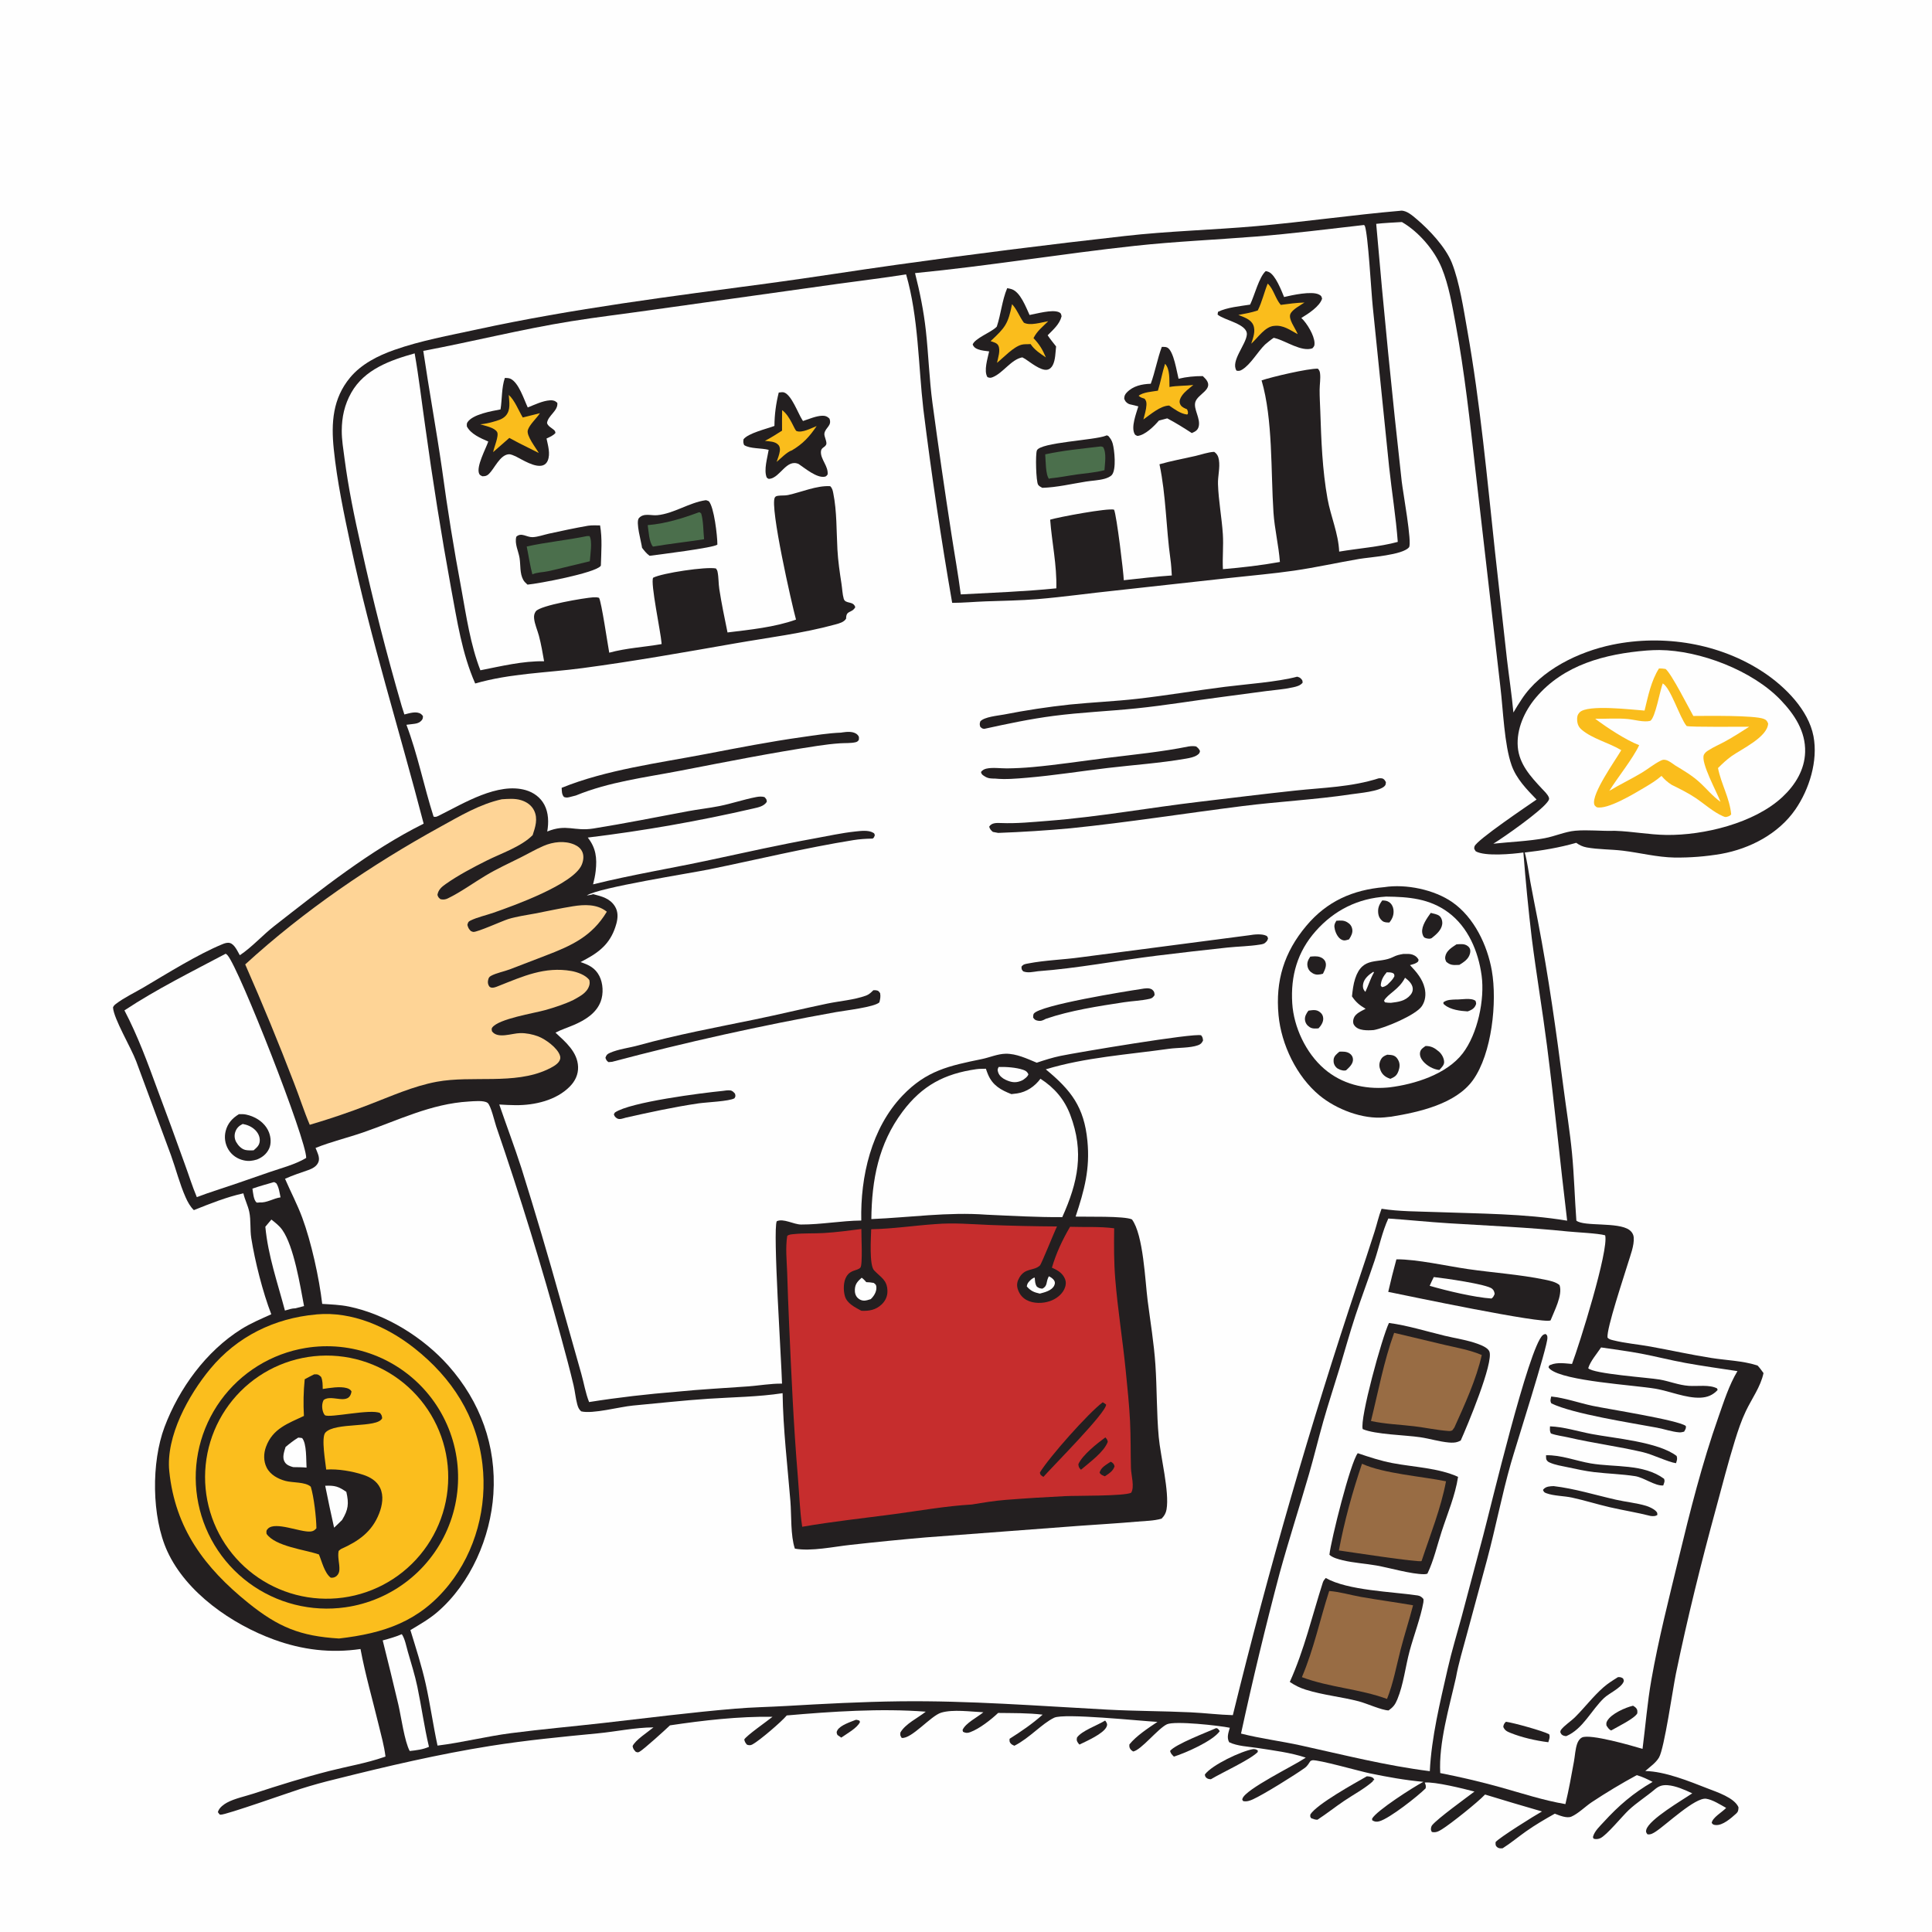 <svg width="1024" height="1024" viewBox="0 0 1024 1024" fill="none" xmlns="http://www.w3.org/2000/svg">
<rect x="0" y="0" width="1024" height="1024" fill="#333333" stroke="none"/>
<g clip-path="url(#clip0_16_601)">
<path d="M0 0H1024V1024H0V0Z" fill="#FEFEFE"/>
<path d="M453.613 911.538C454.276 911.503 454.852 911.765 455.481 911.959L455.819 912.647C454.555 915.785 448.706 918.97 445.892 920.967L443.864 919.575C443.426 918.539 443.209 918.111 443.862 917.021C445.473 914.328 450.828 912.668 453.613 911.538Z" fill="#231F20"/>
<path d="M585.729 911.938C585.848 912.073 585.988 912.192 586.086 912.343C586.751 913.363 587.047 914.046 586.509 915.213C584.769 918.995 575.872 922.806 572.145 924.659C571.867 924.363 571.526 924.022 571.312 923.681C570.58 922.514 570.598 922.185 570.837 920.912C573.43 917.277 581.667 914.476 585.729 911.938Z" fill="#231F20"/>
<path d="M644.623 915.927C645.703 916.107 645.83 916.716 646.487 917.546C642.889 922.718 628.411 929.115 622.18 931.043C621.145 929.946 620.532 929.514 620.163 928.03C622.953 924.477 639.902 918.037 644.623 915.927Z" fill="#231F20"/>
<path d="M664.207 927.059C665.298 927.054 665.735 927.18 666.655 927.767L666.604 928.639C662.427 932.791 647.875 939.407 641.777 943.047C641.153 943.024 640.346 942.894 639.81 942.56C638.905 941.996 638.711 941.501 638.601 940.514C642.403 935.42 657.814 928.142 664.207 927.059Z" fill="#231F20"/>
<path d="M724.449 941.485C724.962 941.518 725.727 941.55 726.21 941.67C727.515 941.994 727.835 942.222 728.43 943.314L727.374 943.838L727.901 943.919C723.412 947.965 717.498 951.081 712.469 954.475C707.66 957.721 703.125 961.335 698.261 964.506C697.074 964.512 696.134 964.11 695.02 963.739C694.314 962.806 694.404 962.83 694.535 961.652C698.116 956.135 717.87 945.231 724.449 941.485Z" fill="#231F20"/>
<path d="M742.22 111.713C742.294 111.696 742.367 111.666 742.443 111.662C745.511 111.477 748.596 114.232 750.88 116.165C757.597 121.85 766.216 131.032 769.507 139.287C773.583 149.51 775.743 163.985 777.689 174.966C784.588 213.905 788.192 253.368 792.408 292.667L798.721 349.452C799.824 358.861 801.274 368.208 802.133 377.648C803.483 375.245 805.007 372.927 806.514 370.62C816.722 354.99 836.839 345.374 854.618 341.711C881.72 336.127 911.526 340.934 934.785 356.386C946.167 363.948 958.531 376.285 961.184 390.224C963.663 403.248 958.966 418.341 951.569 429.045C942.655 441.944 927.517 449.827 912.261 452.572C908.18 453.269 904.075 453.781 899.947 454.106C895.819 454.431 891.685 454.569 887.545 454.52C878.185 454.336 869.444 452.031 860.233 450.894C853.923 450.115 847.18 450.285 840.985 449.153C838.82 448.757 837.209 447.955 835.414 446.714C826.499 449.284 817.353 450.796 808.15 451.846C809.535 456.825 810.173 462.2 811.089 467.296C812.346 474.287 813.796 481.235 815.131 488.212C820.802 517.851 824.827 546.53 828.672 576.424C830.162 588.004 832.071 599.551 833.19 611.174C834.337 623.106 834.621 635.033 835.509 646.963C839.595 650.227 857.549 647.546 863.564 651.88C864.884 652.832 865.76 654.206 865.901 655.844C866.268 660.095 864.069 665.534 862.845 669.604C860.728 676.646 851.433 704.215 852.017 708.968C852.833 709.888 853.838 710.07 854.99 710.362C861.297 711.962 868.235 712.526 874.668 713.693C885.529 715.662 896.239 718.049 907.155 719.767C914.88 720.982 923.655 721.246 931.032 723.599C931.21 723.656 931.387 723.719 931.564 723.779C932.734 724.99 933.698 726.409 934.697 727.762C933.2 734.93 928.518 741.267 925.378 747.83C922.958 752.89 921.177 758.261 919.516 763.612C915.858 775.392 912.814 787.419 909.564 799.319C901.595 828.496 894.378 857.563 888.249 887.19C886.665 894.846 882.142 926.644 879.317 931.49C877.618 934.403 874.498 936.451 872.035 938.681C882.447 938.866 895.282 944.087 905.108 947.929C910.027 949.852 919.223 952.804 921.438 957.872C921.383 959.386 921.342 960.223 920.117 961.32C917.508 963.656 913.016 967.687 909.283 967.295C908.082 967.168 907.954 967.077 907.235 966.199C907.607 963.317 912.843 960.453 914.892 958.229C911.905 956.562 907.688 953.847 904.302 953.37C898.458 952.546 883.19 967.099 877.65 970.726C876.289 971.618 874.855 972.538 873.176 972.212C872.537 971.348 872.247 970.967 872.56 969.803C874.045 964.281 891.692 954.086 896.931 950.504C893.06 948.692 888.22 946.514 883.915 946.193C881.114 945.983 879.221 946.601 877.094 948.403C872.586 952.22 867.533 955.368 863.216 959.414C859.863 962.557 851.538 972.796 848.152 974.306C847.068 974.79 845.756 974.933 844.642 974.531C844.303 973.753 844.209 973.933 844.432 973.197C845.287 970.379 847.984 967.906 849.933 965.769C857.854 957.088 865.693 950.318 875.922 944.445C873.137 942.982 870.554 941.738 867.526 940.857C859.337 945.3 851.359 950.093 843.592 955.238C840.287 957.452 836.386 961.353 832.854 962.848C830.378 963.897 826.437 962.18 824.084 961.288C818.849 964.22 813.655 967.246 808.755 970.716C804.613 973.65 800.718 976.916 796.422 979.631C795.241 979.684 794.429 979.81 793.45 978.957C792.518 978.145 792.665 977.432 792.706 976.339C794.525 974.055 813.512 962.194 817.285 960.108C807.199 957.207 797.139 954.218 787.106 951.14C783.213 955.281 768.953 966.646 764.316 969.523C762.505 970.646 761.03 971.484 758.891 970.971C758.576 970.373 758.376 969.986 758.428 969.282C758.479 968.603 758.645 967.911 759.086 967.374C762.043 963.777 776.713 953.202 781.496 949.564C775.724 948.036 760.49 944.256 755.13 944.786C755.639 945.988 755.877 946.563 755.618 947.86C751.421 952.068 736.576 963.753 731.134 965.3C729.585 965.74 728.673 965.608 727.311 964.803L727.234 963.934C729.512 959.713 749.228 947.091 754.425 944.407C745.084 943.605 735.205 941.804 726.021 939.904C720.612 938.784 698.719 932.555 695.547 932.975C695.183 933.023 694.873 933.265 694.536 933.41C693.723 934.622 692.877 936.079 691.681 936.945C686.515 940.685 669.625 951.191 664.077 953.684C662.366 954.453 660.822 954.991 658.938 954.634C658.43 953.872 658.299 954.061 658.556 953.267C660.164 948.307 685.659 935.886 691.518 931.951L692.075 931.573C684.092 928.895 674.831 927.759 666.484 926.456C661.763 925.719 655.766 925.52 651.475 923.411C650.076 920.851 651.115 918.354 651.826 915.748C646.264 914.589 622.57 911.962 618.468 913.923C613.7 916.204 604.813 927.613 600.593 928.329C600.202 928.058 599.601 927.674 599.309 927.309C598.553 926.36 598.515 925.689 598.604 924.581C602.219 920.065 608.656 915.856 613.466 912.637C604.129 912.132 563.944 907.902 558.721 910.435C552.059 913.666 545.839 921.11 537.654 925.28C537.089 925.064 536.343 924.696 535.911 924.282C534.952 923.365 535.031 922.789 535.097 921.598C541.331 917.642 547.112 913.718 552.626 908.805C544.839 907.861 536.874 908.011 529.036 907.896C525.284 911.454 519.118 916.285 514.229 918.081C512.7 918.643 511.88 918.579 510.427 917.899L510.175 916.931C511.721 913.266 518.072 910.176 521.213 907.532C514.57 907.255 505.074 905.852 498.803 907.765C493.311 909.441 483.163 921.755 477.931 921.132C477.106 919.844 477.098 919.807 477.223 918.282C479.89 913.606 486.464 910.598 490.669 907.227C467.089 905.371 440.581 907.154 416.997 909.223C414.229 912.559 402.749 922.39 398.938 924.511C397.793 925.148 397.17 925.091 395.958 924.753C395.067 923.808 394.779 923.257 394.466 921.997C395.422 920.029 406.931 912.022 409.462 909.93C391.569 909.675 372.788 911.824 355.098 914.474C352.911 916.616 341.101 927.294 338.984 928.444C338.036 928.959 337.881 928.809 336.934 928.47C335.917 927.301 335.592 927.038 335.293 925.471C336.648 922.34 343.491 917.927 346.364 915.548C336.529 915.598 326.631 917.774 316.852 918.711C297.827 920.535 278.705 922.389 259.825 925.396C232.349 929.771 204.976 936.185 177.996 942.951C171.663 944.474 165.392 946.218 159.181 948.181C153.989 949.818 119.742 961.925 117.013 961.816C116.82 961.809 116.631 961.763 116.44 961.736L116.473 961.791L115.516 960.543C115.576 960.046 115.527 960.227 115.826 959.57C116.611 957.844 118.684 956.309 120.306 955.431C124.36 953.234 130 952.084 134.47 950.618C147.673 946.287 161.299 942.029 174.765 938.602C184.246 936.188 194.218 934.527 203.455 931.311L204.314 931.008C203.653 925.397 202.019 919.684 200.691 914.191C197.478 900.898 193.575 887.421 191.077 874.013C175.247 876.321 160.216 874.475 145.262 869.035C123 860.936 98.752 844.232 88.664 822.162C80.328 803.924 80.176 775.017 87.203 756.343C94.893 735.905 109.232 716.191 127.858 704.498C132.866 701.354 138.406 699.022 143.783 696.587C139.296 684.981 135.122 668.527 133.179 656.228C132.456 651.655 133.054 646.791 132.12 642.314C131.428 638.998 129.767 635.865 128.993 632.483C120.045 634.461 111.24 637.99 102.751 641.393C100.787 639.495 99.484 637.078 98.38 634.599C95.219 627.498 93.25 619.6 90.603 612.267L72.202 562.547C69.434 555.156 60.291 540.029 59.894 533.965C60.24 533.065 60.705 532.65 61.454 532.076C65.797 528.746 71.332 526.159 76.081 523.356C88.495 516.031 104.803 505.823 117.943 500.421C119.155 499.923 120.508 499.469 121.829 499.812C124.316 500.458 125.908 504.249 127.107 506.299C133.56 502.023 139.176 495.638 145.359 490.814C170.242 471.4 196.167 450.677 224.547 436.563C211.778 387.376 196.515 339.017 185.91 289.265C182.301 272.33 178.667 255.204 176.896 237.959C175.476 224.125 176.326 211.243 185.542 200.143C191.528 192.935 200.339 188.506 209.028 185.451C223.114 180.497 237.969 177.842 252.526 174.674C303.711 163.535 355.973 157.036 407.87 150.095C430.364 147.087 452.792 143.457 475.275 140.328C515.463 134.694 555.722 129.619 596.051 125.103C619.267 122.456 642.568 121.91 665.833 119.859C691.348 117.61 716.709 113.919 742.22 111.713Z" fill="#231F20"/>
<path d="M555.922 676.453C556.916 676.905 558.136 677.716 558.728 678.686C559.289 679.605 559.196 680.413 558.755 681.364C557.52 684.03 553.672 684.978 551.12 685.637C548.022 684.952 546.356 684.259 544.228 681.845C544.381 680.796 544.636 680.127 545.369 679.325C546.081 678.545 547.391 677.201 548.44 677.168C548.58 678.886 548.54 680.482 549.552 681.95C550.612 682.74 551.173 682.901 552.485 683.015C555.24 681.646 554.423 679.577 555.558 677.19C555.676 676.943 555.801 676.699 555.922 676.453Z" fill="#FEFEFE"/>
<path d="M529.295 565.532C533.142 565.383 538.607 565.765 542.267 567.018C543.733 567.52 544.433 568.018 545.083 569.413C544.479 570.886 543.59 571.325 542.351 572.296C541.74 572.631 541.724 572.66 540.981 572.955C538.098 574.099 535.686 573.577 532.934 572.284C531.328 571.529 529.65 570.204 529.088 568.465C528.628 567.042 528.642 566.865 529.295 565.532Z" fill="#FEFEFE"/>
<path d="M456.712 677.214C457.438 677.775 458.042 678.282 458.646 678.983C458.809 679.173 458.964 679.371 459.123 679.565C460.498 679.579 461.721 679.731 463.077 679.964C464.131 680.784 464.445 680.93 464.508 682.381C464.61 684.71 463.123 687.105 461.488 688.576C460.459 688.917 459.06 689.364 457.975 689.363C456.71 689.362 455.509 688.82 454.607 687.935C453.364 686.716 452.998 685.043 453.101 683.359C453.284 680.388 454.595 679.151 456.712 677.214Z" fill="#FEFEFE"/>
<path d="M145.145 626.546C145.689 626.609 146.05 626.94 146.503 627.232C147.859 629.411 148.165 632.138 148.688 634.624C144.917 635.139 141.356 637.64 137.615 637.292C137.154 637.436 136.504 637.37 136.017 637.379C134.346 635.977 134.146 632.112 133.796 630.001C137.509 628.676 141.362 627.66 145.145 626.546Z" fill="#FEFEFE"/>
<path d="M143.842 646.393C145.931 648.047 148.051 649.663 149.607 651.86C155.797 660.598 159.117 681.523 161.148 692.248L156.611 693.425C154.699 693.439 152.849 694.097 151.021 694.617C147.097 679.791 142.07 665.558 140.635 650.19L143.842 646.393Z" fill="#FEFEFE"/>
<path d="M212.971 866.147C214.639 868.624 215.323 872.508 216.154 875.406C217.911 881.537 219.902 887.755 221.204 893.995C223.418 904.608 224.852 915.28 227.362 925.858C224.022 927.328 220.752 927.66 217.163 928.071C214.429 923.109 212.607 909.823 211.143 903.493C208.459 892.126 205.693 880.78 202.845 869.453C206.33 868.531 209.645 867.545 212.971 866.147Z" fill="#FEFEFE"/>
<path d="M517.481 566.686C519.115 566.445 520.887 566.509 522.542 566.451C522.891 567.521 523.283 568.575 523.719 569.613C526.175 575.341 530.552 577.756 536.06 579.906C537.077 579.808 538.09 579.686 539.101 579.54C544.146 578.783 548.471 575.797 551.465 571.756C558.856 576.51 564.132 582.64 567.258 590.891C574.74 610.646 571.34 626.607 563.021 645.109C549.593 645.187 536.282 644.415 522.875 643.814C502.337 642.286 482.295 645.287 461.833 646.137C462.032 625.37 465.651 606.16 478.382 589.173C488.749 575.341 500.591 569.094 517.481 566.686Z" fill="#FEFEFE"/>
<path d="M119.605 505.495C120.111 505.824 120.187 505.833 120.646 506.365C126.875 513.579 162.536 604.455 162.289 613.724C156.539 617.216 148.958 619.123 142.592 621.332C131.725 625.154 120.822 628.868 109.882 632.473L104.316 634.492C101.921 628.809 100.07 622.791 97.94 616.995C93.237 603.844 88.43 590.732 83.517 577.659C78.193 563.127 73.144 549.301 65.954 535.516C83.044 524.238 101.547 515.07 119.605 505.495Z" fill="#FEFEFE"/>
<path d="M126.629 590.546C129.383 590.349 131.464 590.814 134.029 591.882C137.764 593.438 141.11 596.356 142.572 600.198C143.589 602.871 143.848 606.239 142.595 608.88C141.275 611.662 138.986 613.466 136.175 614.577C133.681 615.309 131.82 615.573 129.258 615.021C125.858 614.287 122.935 612.324 121.101 609.35C120.874 608.98 120.666 608.6 120.477 608.209C120.288 607.818 120.12 607.418 119.972 607.01C119.824 606.602 119.697 606.187 119.591 605.766C119.486 605.345 119.402 604.92 119.339 604.49C119.276 604.061 119.236 603.629 119.217 603.195C119.199 602.762 119.203 602.328 119.228 601.895C119.254 601.462 119.302 601.031 119.371 600.602C119.44 600.173 119.531 599.749 119.644 599.33C120.685 595.358 123.188 592.609 126.629 590.546Z" fill="#231F20"/>
<path d="M128.632 595.723C131.032 596.139 133.351 597.115 135.133 598.821C136.748 600.368 137.797 602.389 137.677 604.665C137.549 607.099 136.107 608.208 134.398 609.712C133.01 609.727 131.442 609.811 130.086 609.504C127.97 609.026 126.227 607.133 125.2 605.319C125.088 605.12 124.987 604.915 124.897 604.704C124.806 604.494 124.727 604.28 124.658 604.061C124.59 603.843 124.533 603.622 124.488 603.397C124.443 603.173 124.409 602.947 124.387 602.719C124.365 602.491 124.355 602.263 124.357 602.034C124.359 601.805 124.373 601.577 124.398 601.35C124.423 601.123 124.46 600.897 124.509 600.673C124.558 600.45 124.618 600.229 124.69 600.012C125.401 597.883 126.677 596.695 128.632 595.723Z" fill="#FEFEFE"/>
<path d="M872.698 344.793C874.959 344.648 877.234 344.513 879.5 344.533C901.014 344.724 928.856 355.37 943.846 371.07C951.134 378.702 957.051 387.641 956.757 398.575C956.502 408.037 951.479 416.129 944.709 422.444C929.895 436.262 903.076 442.817 883.157 442.538C874.038 442.411 865.183 440.663 856.164 440.36L855.625 440.347C848.781 440.569 841.699 439.711 834.922 440.302C829.526 440.774 824.045 443.296 818.65 444.273C809.651 445.904 800.568 446.2 791.499 447.183C797.637 443.395 815.893 430.503 819.953 425.36C820.512 424.653 821.3 423.769 820.969 422.779C820.4 421.075 818.5 419.354 817.289 418.055C811.321 411.654 805.188 405.028 804.451 395.837C803.698 386.444 808.069 376.83 814.026 369.774C828.812 352.259 850.826 346.595 872.698 344.793Z" fill="#FEFEFE"/>
<path d="M879.297 354.285C880.524 354.26 881.591 354.359 882.799 354.573C885.898 357.005 895.088 375.27 897.496 379.473C904.605 379.452 929.763 379.034 934.866 381.032C936.28 381.586 936.622 382.205 937.158 383.504C936.737 390.715 923.168 396.943 917.769 400.77C915.142 402.632 912.855 404.823 910.574 407.087C912.23 415.509 916.77 423.01 917.566 431.66C917.117 432.141 916.77 432.435 916.142 432.661C914.782 433.149 914.54 433.192 913.225 432.621C908.082 430.39 903.285 425.997 898.61 422.875C894.61 420.203 890.287 418.098 885.987 415.96C883.821 414.554 882.305 413.227 880.626 411.242C877.862 413.657 874.794 415.527 871.648 417.39C866.24 420.593 851.941 429.307 846.286 427.851C845.639 427.302 845.192 427.138 844.971 426.266C843.543 420.632 856 403.251 859.305 397.609C852.784 393.649 844.072 391.63 838.338 386.767C836.715 385.391 836.05 383.843 835.922 381.738C835.82 380.066 836.039 378.787 837.274 377.538C841.516 373.246 865.031 376.187 871.648 376.621C873.527 369.025 875.062 360.982 879.297 354.285Z" fill="#FABD1C"/>
<path d="M881.295 362.223C885.546 364.674 890.249 380.32 893.929 384.79C895.57 385.474 923.533 385.12 927.123 385.175C922.916 387.897 918.649 390.606 914.253 393.021C911.316 394.634 908.115 395.96 905.321 397.795C904.399 398.4 903.537 399.055 903.081 400.096C901.299 404.168 910.122 420.097 911.891 424.973C907.788 422.093 904.451 417.924 900.725 414.552C896.766 410.968 892.252 408.324 887.705 405.572C886.318 404.593 884.549 403.167 882.877 402.797C881.707 402.537 881.201 402.686 880.133 403.213C876.694 404.912 873.467 407.592 870.152 409.584C864.531 412.962 858.58 415.769 852.947 419.177C857.489 411.925 865.451 402.114 868.798 394.956C861.706 392.242 851.623 385.573 845.503 380.97C851.268 381.048 856.979 380.567 862.746 381.096C866.363 381.428 871.225 382.968 874.714 382.051C877.406 380.27 879.724 366.316 881.295 362.223Z" fill="#FEFEFE"/>
<path d="M265.961 423.631C269.365 423.419 272.87 423.089 276.179 424.108C279.138 425.019 281.724 426.771 283.098 429.618C285.204 433.984 283.733 438.372 282.31 442.657C276.24 448.773 265.632 452.291 257.98 456.12C250.72 459.753 242.885 463.874 236.25 468.547C234.065 470.086 232.31 471.58 231.851 474.304C232.271 475.591 232.426 475.718 233.471 476.596C234.941 476.89 236.01 476.816 237.361 476.163C244.188 472.86 250.854 467.983 257.397 464.068C263.348 460.506 269.575 457.649 275.772 454.563C279.885 452.515 283.904 450.149 288.125 448.337C293.167 446.173 299.314 445.418 304.467 447.667C306.37 448.498 308.021 449.837 308.765 451.825C309.571 453.979 309.154 456.514 308.23 458.56C303.608 468.794 272.379 479.977 261.614 483.745C257.691 485.118 252.95 486.138 249.259 487.963C248.059 488.556 248.066 489.034 247.723 490.22C248.137 491.742 248.439 492.336 249.54 493.464C249.988 493.62 250.411 493.899 250.884 493.933C253.046 494.089 266.245 488.11 269.314 487.147C273.901 485.706 278.869 485.096 283.587 484.18C290.294 482.879 297.013 481.4 303.759 480.326C309.627 479.391 316.127 479.158 321.098 482.827C321.275 482.958 321.449 483.092 321.624 483.224C313.735 496.375 302.846 501.257 289.02 506.547L270.186 513.785C267.159 514.935 262.944 515.727 260.209 517.242C259.19 517.807 258.986 518.352 258.719 519.446C258.448 520.557 258.591 521.722 259.236 522.683C260.344 524.332 262.983 523.087 264.398 522.527C277.128 517.492 288.703 512.182 302.81 514.641C305.902 515.181 310.496 516.786 312.363 519.467C312.569 520.511 312.623 521.286 312.324 522.307C311.152 526.312 307.264 528.087 303.915 530.004C299.211 532.267 293.98 533.947 288.966 535.373C283.084 537.046 264.361 539.939 260.896 544.613C260.381 545.309 260.655 545.79 260.749 546.592C263.791 550.782 271.201 547.648 275.725 547.569C278.918 547.514 282.31 548.19 285.288 549.323C289.066 550.761 295.538 555.399 296.803 559.528C297.126 560.581 296.991 561.394 296.471 562.331C295.337 564.372 292.163 565.915 290.141 566.858C272.589 575.049 250.193 569.905 231.542 573.347C219.024 575.657 207.115 581.086 195.274 585.615C185.055 589.568 174.689 593.085 164.174 596.166C161.103 588.937 158.724 581.352 155.847 574.033C147.724 552.867 139.097 531.908 129.968 511.155C161.069 482.719 196.71 458.405 233.582 438.117C243.916 432.432 254.326 426.194 265.961 423.631Z" fill="#FED496"/>
<path d="M167.439 696.706C167.591 696.687 167.741 696.662 167.894 696.648C186.583 694.976 205.234 703.191 219.634 714.568C239.584 730.33 252.713 750.658 255.702 776.096C258.347 798.605 252.153 822.192 237.913 839.994C222.353 859.447 203.573 865.676 179.688 868.443C159.154 867.201 147.512 862.448 131.487 849.506C108.494 830.937 92.85 810.18 89.725 779.819C87.818 761.297 99.947 739.385 111.442 725.516C125.641 708.385 145.413 698.693 167.439 696.706Z" fill="#FBBE1D"/>
<path d="M161.92 714.461C162.673 714.336 163.429 714.224 164.187 714.125C164.944 714.025 165.703 713.938 166.463 713.863C167.223 713.788 167.984 713.726 168.747 713.676C169.509 713.627 170.272 713.59 171.035 713.565C171.799 713.54 172.563 713.528 173.326 713.529C174.09 713.53 174.854 713.543 175.617 713.569C176.381 713.595 177.144 713.633 177.906 713.684C178.668 713.735 179.429 713.799 180.189 713.875C180.949 713.951 181.708 714.04 182.465 714.141C183.222 714.242 183.978 714.355 184.731 714.481C185.484 714.607 186.235 714.745 186.984 714.896C187.733 715.047 188.48 715.21 189.223 715.385C189.966 715.56 190.707 715.748 191.444 715.948C192.181 716.148 192.915 716.36 193.646 716.583C194.376 716.807 195.102 717.043 195.825 717.291C196.548 717.539 197.266 717.799 197.98 718.07C198.694 718.341 199.403 718.625 200.108 718.92C200.813 719.215 201.512 719.521 202.207 719.839C202.902 720.157 203.591 720.486 204.274 720.827C204.958 721.168 205.636 721.52 206.308 721.883C206.98 722.246 207.646 722.62 208.306 723.005C208.966 723.39 209.619 723.785 210.266 724.192C210.913 724.599 211.552 725.016 212.185 725.443C212.818 725.87 213.444 726.308 214.063 726.757C214.682 727.205 215.293 727.663 215.896 728.131C216.499 728.6 217.095 729.078 217.683 729.566C218.27 730.054 218.85 730.552 219.421 731.059C219.992 731.566 220.555 732.082 221.109 732.608C221.664 733.133 222.209 733.668 222.746 734.211C223.283 734.755 223.81 735.307 224.329 735.868C224.847 736.429 225.356 736.999 225.856 737.576C226.355 738.154 226.845 738.74 227.326 739.334C227.807 739.928 228.277 740.53 228.737 741.139C229.198 741.748 229.648 742.365 230.089 742.99C230.529 743.614 230.959 744.245 231.378 744.884C231.797 745.522 232.206 746.167 232.604 746.819C233.003 747.471 233.39 748.129 233.766 748.794C234.143 749.459 234.508 750.129 234.863 750.806C235.217 751.483 235.56 752.165 235.892 752.853C236.224 753.541 236.544 754.234 236.853 754.933C237.162 755.632 237.46 756.335 237.745 757.044C238.031 757.753 238.305 758.466 238.568 759.183C238.83 759.9 239.08 760.622 239.319 761.347C239.558 762.073 239.784 762.803 239.999 763.536C240.213 764.269 240.415 765.005 240.606 765.745C240.796 766.485 240.974 767.228 241.14 767.973C241.305 768.719 241.459 769.467 241.6 770.218C241.741 770.969 241.87 771.721 241.986 772.476C242.102 773.231 242.206 773.988 242.297 774.747C242.388 775.505 242.467 776.265 242.534 777.026C242.6 777.787 242.654 778.548 242.695 779.311C242.736 780.074 242.765 780.838 242.781 781.601C242.797 782.365 242.8 783.129 242.791 783.892C242.782 784.656 242.761 785.42 242.726 786.183C242.692 786.946 242.645 787.709 242.586 788.47C242.527 789.231 242.455 789.992 242.37 790.751C242.285 791.51 242.188 792.268 242.079 793.024C241.97 793.78 241.848 794.534 241.713 795.286C241.579 796.038 241.432 796.788 241.273 797.535C241.114 798.282 240.943 799.026 240.759 799.768C240.576 800.509 240.38 801.247 240.172 801.982C239.965 802.717 239.745 803.449 239.513 804.177C239.281 804.904 239.037 805.628 238.781 806.348C238.525 807.068 238.257 807.783 237.978 808.494C237.699 809.205 237.408 809.911 237.105 810.612C236.802 811.314 236.488 812.01 236.162 812.701C235.837 813.392 235.5 814.078 235.152 814.757C234.803 815.437 234.444 816.111 234.074 816.779C233.703 817.447 233.322 818.109 232.93 818.765C232.537 819.42 232.134 820.069 231.721 820.711C231.308 821.354 230.884 821.989 230.449 822.617C230.014 823.245 229.569 823.866 229.114 824.48C228.659 825.093 228.194 825.699 227.719 826.297C227.244 826.896 226.76 827.486 226.265 828.068C225.77 828.651 225.266 829.225 224.753 829.79C224.24 830.356 223.717 830.913 223.186 831.461C222.654 832.01 222.113 832.549 221.564 833.08C221.015 833.611 220.457 834.132 219.89 834.644C219.323 835.156 218.748 835.659 218.165 836.152C217.582 836.645 216.99 837.129 216.391 837.603C215.792 838.077 215.185 838.541 214.571 838.994C213.956 839.448 213.334 839.892 212.705 840.325C212.076 840.758 211.44 841.181 210.797 841.594C210.154 842.006 209.505 842.407 208.848 842.798C208.192 843.189 207.53 843.569 206.861 843.938C206.192 844.307 205.517 844.665 204.836 845.012C204.156 845.359 203.47 845.695 202.778 846.019C202.087 846.343 201.39 846.656 200.688 846.957C199.986 847.258 199.279 847.548 198.567 847.826C197.856 848.104 197.14 848.37 196.42 848.625C195.699 848.879 194.975 849.121 194.247 849.352C193.519 849.583 192.787 849.801 192.051 850.007C191.316 850.214 190.577 850.408 189.835 850.59C189.094 850.772 188.349 850.942 187.601 851.099C186.854 851.257 186.104 851.402 185.352 851.535C184.599 851.668 183.845 851.788 183.089 851.896C181.97 852.055 180.848 852.188 179.723 852.293C178.598 852.398 177.472 852.475 176.343 852.525C175.214 852.575 174.084 852.598 172.954 852.593C171.825 852.588 170.696 852.555 169.567 852.495C168.439 852.435 167.313 852.348 166.188 852.233C165.064 852.118 163.944 851.975 162.827 851.806C161.71 851.636 160.597 851.439 159.49 851.215C158.382 850.992 157.28 850.741 156.185 850.464C155.09 850.186 154.002 849.882 152.922 849.551C151.841 849.22 150.769 848.864 149.706 848.481C148.643 848.098 147.59 847.69 146.547 847.256C145.504 846.821 144.472 846.362 143.451 845.878C142.43 845.393 141.421 844.884 140.425 844.35C139.429 843.817 138.447 843.259 137.478 842.678C136.509 842.096 135.555 841.491 134.616 840.863C133.677 840.235 132.753 839.585 131.846 838.912C130.938 838.239 130.047 837.544 129.174 836.827C128.3 836.11 127.444 835.373 126.606 834.615C125.769 833.857 124.95 833.079 124.15 832.281C123.35 831.482 122.57 830.665 121.81 829.829C121.05 828.993 120.311 828.139 119.593 827.267C118.874 826.394 118.178 825.505 117.503 824.599C116.828 823.693 116.175 822.771 115.545 821.833C114.915 820.895 114.308 819.942 113.724 818.975C113.141 818.007 112.581 817.026 112.045 816.031C111.51 815.036 110.999 814.029 110.512 813.009C110.025 811.989 109.564 810.958 109.127 809.916C108.69 808.874 108.28 807.822 107.895 806.759C107.51 805.697 107.151 804.626 106.818 803.546C106.485 802.466 106.178 801.379 105.898 800.284C105.619 799.189 105.366 798.089 105.139 796.982C104.913 795.875 104.714 794.763 104.542 793.646C104.37 792.529 104.225 791.409 104.108 790.285C103.991 789.161 103.901 788.035 103.838 786.907C103.775 785.779 103.74 784.65 103.733 783.52C103.726 782.39 103.746 781.261 103.793 780.132C103.841 779.003 103.916 777.875 104.019 776.75C104.122 775.625 104.251 774.503 104.408 773.384C104.565 772.265 104.75 771.151 104.962 770.041C105.173 768.931 105.412 767.827 105.677 766.728C105.942 765.63 106.234 764.539 106.553 763.455C106.872 762.371 107.217 761.295 107.588 760.228C107.959 759.161 108.355 758.103 108.778 757.055C109.201 756.007 109.649 754.97 110.122 753.944C110.595 752.918 111.093 751.904 111.616 750.902C112.139 749.9 112.685 748.912 113.256 747.937C113.827 746.962 114.421 746.001 115.038 745.055C115.656 744.108 116.296 743.178 116.959 742.263C117.622 741.348 118.307 740.45 119.014 739.568C119.721 738.687 120.449 737.823 121.198 736.977C121.947 736.13 122.716 735.303 123.505 734.495C124.294 733.686 125.103 732.897 125.93 732.128C126.758 731.359 127.604 730.61 128.468 729.882C129.332 729.154 130.213 728.448 131.112 727.763C132.011 727.078 132.926 726.415 133.857 725.775C134.788 725.134 135.734 724.517 136.695 723.923C137.656 723.328 138.63 722.758 139.619 722.211C140.608 721.664 141.61 721.142 142.624 720.644C143.639 720.146 144.665 719.673 145.702 719.225C146.739 718.778 147.787 718.355 148.845 717.958C149.903 717.561 150.97 717.191 152.046 716.846C153.122 716.501 154.206 716.183 155.297 715.891C156.388 715.599 157.486 715.334 158.591 715.095C159.696 714.856 160.805 714.645 161.92 714.461Z" fill="#231F20"/>
<path d="M166.469 718.817C167.524 718.708 168.58 718.624 169.639 718.566C170.698 718.509 171.758 718.478 172.818 718.473C173.879 718.468 174.939 718.489 175.998 718.536C177.057 718.583 178.115 718.657 179.171 718.756C180.227 718.855 181.28 718.981 182.329 719.132C183.378 719.283 184.424 719.461 185.465 719.664C186.506 719.867 187.541 720.095 188.57 720.349C189.6 720.604 190.623 720.883 191.638 721.188C192.654 721.492 193.662 721.821 194.661 722.176C195.66 722.53 196.651 722.909 197.632 723.312C198.613 723.715 199.583 724.143 200.542 724.594C201.502 725.045 202.45 725.52 203.386 726.017C204.323 726.515 205.246 727.036 206.157 727.579C207.068 728.123 207.964 728.689 208.847 729.276C209.73 729.864 210.597 730.473 211.449 731.104C212.302 731.735 213.138 732.386 213.959 733.058C214.78 733.73 215.583 734.422 216.369 735.133C217.155 735.844 217.923 736.575 218.674 737.324C219.424 738.074 220.155 738.842 220.868 739.627C221.58 740.412 222.272 741.215 222.945 742.035C223.618 742.855 224.27 743.691 224.901 744.543C225.533 745.395 226.143 746.262 226.731 747.144C227.32 748.026 227.886 748.922 228.431 749.832C228.976 750.742 229.497 751.665 229.996 752.601C230.495 753.537 230.97 754.484 231.422 755.443C231.874 756.402 232.302 757.372 232.707 758.353C233.111 759.333 233.491 760.323 233.846 761.322C234.201 762.321 234.532 763.329 234.837 764.344C235.143 765.359 235.423 766.382 235.678 767.411C235.933 768.44 236.163 769.475 236.367 770.516C236.571 771.557 236.749 772.602 236.902 773.651C237.054 774.7 237.18 775.753 237.281 776.809C237.382 777.865 237.456 778.923 237.504 779.982C237.552 781.041 237.574 782.101 237.57 783.161C237.566 784.222 237.536 785.281 237.48 786.34C237.423 787.399 237.341 788.456 237.232 789.511C237.123 790.566 236.989 791.617 236.829 792.666C236.668 793.714 236.482 794.758 236.27 795.797C236.058 796.836 235.821 797.869 235.558 798.896C235.295 799.923 235.006 800.944 234.693 801.957C234.38 802.97 234.042 803.974 233.679 804.971C233.316 805.967 232.928 806.954 232.517 807.931C232.105 808.908 231.669 809.875 231.21 810.831C230.751 811.787 230.268 812.731 229.762 813.662C229.256 814.594 228.727 815.513 228.176 816.419C227.625 817.325 227.051 818.217 226.456 819.094C225.861 819.972 225.244 820.834 224.606 821.681C223.968 822.528 223.31 823.359 222.631 824.174C221.952 824.989 221.253 825.786 220.535 826.566C219.816 827.346 219.079 828.108 218.323 828.852C217.567 829.595 216.793 830.32 216.002 831.025C215.21 831.731 214.401 832.417 213.576 833.082C212.751 833.747 211.909 834.392 211.052 835.017C210.195 835.641 209.322 836.243 208.435 836.824C207.548 837.405 206.647 837.964 205.732 838.5C204.817 839.037 203.89 839.55 202.95 840.041C202.01 840.532 201.058 840.999 200.095 841.443C199.132 841.887 198.159 842.307 197.175 842.702C196.191 843.098 195.198 843.469 194.196 843.816C193.193 844.163 192.183 844.484 191.165 844.781C190.147 845.078 189.122 845.349 188.091 845.595C187.06 845.842 186.023 846.062 184.98 846.257C183.938 846.452 182.892 846.622 181.841 846.765C180.79 846.908 179.737 847.026 178.68 847.117C177.635 847.208 176.589 847.272 175.54 847.311C174.492 847.35 173.444 847.364 172.395 847.352C171.346 847.34 170.298 847.303 169.251 847.24C168.204 847.177 167.16 847.088 166.117 846.974C165.074 846.86 164.035 846.721 162.999 846.556C161.964 846.391 160.933 846.2 159.906 845.985C158.879 845.77 157.859 845.53 156.844 845.265C155.829 845 154.822 844.711 153.821 844.396C152.82 844.082 151.828 843.744 150.844 843.381C149.859 843.018 148.884 842.632 147.919 842.221C146.954 841.811 146 841.377 145.055 840.92C144.111 840.463 143.179 839.984 142.258 839.481C141.337 838.979 140.43 838.455 139.535 837.908C138.64 837.361 137.758 836.793 136.891 836.203C136.024 835.613 135.171 835.002 134.334 834.371C133.497 833.74 132.675 833.088 131.869 832.417C131.064 831.745 130.275 831.054 129.503 830.344C128.731 829.634 127.977 828.906 127.24 828.159C126.504 827.412 125.786 826.648 125.087 825.866C124.388 825.084 123.708 824.285 123.048 823.47C122.388 822.655 121.748 821.825 121.129 820.978C120.51 820.132 119.911 819.271 119.333 818.395C118.756 817.52 118.2 816.631 117.666 815.728C117.132 814.825 116.62 813.91 116.131 812.982C115.642 812.055 115.175 811.116 114.731 810.165C114.288 809.215 113.868 808.254 113.471 807.283C113.074 806.312 112.702 805.332 112.353 804.343C112.004 803.354 111.68 802.357 111.38 801.352C111.08 800.347 110.805 799.335 110.554 798.316C110.303 797.298 110.078 796.274 109.877 795.245C109.676 794.215 109.501 793.181 109.35 792.143C109.2 791.105 109.075 790.064 108.976 789.02C108.877 787.976 108.803 786.93 108.754 785.882C108.706 784.835 108.683 783.786 108.686 782.737C108.689 781.688 108.718 780.64 108.772 779.593C108.826 778.546 108.906 777.5 109.011 776.456C109.116 775.413 109.246 774.372 109.402 773.335C109.558 772.298 109.739 771.266 109.945 770.237C110.152 769.208 110.383 768.186 110.639 767.169C110.896 766.152 111.177 765.141 111.482 764.138C111.788 763.135 112.118 762.139 112.472 761.152C112.826 760.165 113.204 759.187 113.606 758.218C114.008 757.249 114.433 756.291 114.882 755.343C115.331 754.395 115.802 753.459 116.297 752.534C116.792 751.609 117.308 750.696 117.847 749.797C118.386 748.897 118.947 748.011 119.529 747.139C120.111 746.266 120.714 745.409 121.339 744.566C121.963 743.723 122.607 742.895 123.272 742.084C123.937 741.273 124.621 740.478 125.324 739.7C126.027 738.922 126.749 738.162 127.489 737.419C128.23 736.676 128.988 735.951 129.764 735.246C130.54 734.54 131.333 733.853 132.142 733.186C132.951 732.519 133.776 731.872 134.617 731.245C135.458 730.618 136.314 730.013 137.184 729.428C138.055 728.843 138.939 728.279 139.837 727.737C140.735 727.196 141.646 726.676 142.569 726.179C143.492 725.681 144.427 725.206 145.374 724.755C146.321 724.303 147.278 723.875 148.246 723.47C149.213 723.065 150.19 722.683 151.176 722.326C152.162 721.969 153.156 721.636 154.159 721.327C155.161 721.018 156.17 720.734 157.187 720.475C158.203 720.216 159.225 719.981 160.253 719.771C161.28 719.562 162.312 719.377 163.349 719.218C164.386 719.059 165.426 718.926 166.469 718.817Z" fill="#FBBE1D"/>
<path d="M166.431 728.468C166.584 728.451 166.737 728.427 166.892 728.418C168.545 728.319 169.041 728.74 170.201 729.8C171.093 731.867 170.991 733.974 171.05 736.188C174.738 735.635 180.289 734.674 183.856 735.735C184.897 736.045 185.771 736.514 186.309 737.488C185.078 745.437 175.959 738.747 171.572 741.98C170.456 744.006 170.555 746.787 171.466 748.926C171.544 749.109 171.979 749.929 172.249 750.103C174.726 751.699 196.524 746.562 201.449 748.963C202.313 750.097 202.407 750.279 202.555 751.692C200.078 757.108 177.514 753.602 172.438 759.326C170.153 761.902 172.54 775.385 172.9 778.893C179.024 778.457 186.712 779.762 192.522 781.676C196.224 782.896 199.703 784.94 201.455 788.577C203.501 792.826 202.62 797.88 200.983 802.107C197.175 811.939 190.01 816.868 180.714 821.026C180.307 821.27 179.855 821.72 179.487 822.029C178.822 825.225 180.029 828.697 179.887 831.961C179.831 833.261 179.379 834.463 178.372 835.325C177.491 836.079 176.392 836.352 175.267 836.193C171.967 833.63 170.648 827.711 169.035 823.894C161.607 821.312 145.959 819.681 141.276 812.967C141.156 811.697 141.038 811.191 142.041 810.195C145.968 806.297 159.038 812.146 164.454 811.748C166.004 811.634 166.718 811.14 167.712 809.999C167.63 804.323 166.382 793.312 164.72 787.986C161.875 785.372 155.069 785.94 151.315 784.923C147.352 783.85 143.252 781.66 141.337 777.851C139.611 774.42 139.683 770.385 140.984 766.841C144.535 757.159 152.621 754.495 161.085 750.475C160.708 743.883 160.843 737.606 161.502 731.036C163.111 730.125 164.786 729.313 166.431 728.468Z" fill="#231F20"/>
<path d="M158.072 761.962C158.756 761.978 159.456 762.12 160.134 762.214C162.628 765.187 162.208 773.828 162.48 777.864C160.153 777.624 157.759 777.671 155.42 777.614C153.707 777.141 151.942 776.55 150.944 774.962C149.407 772.516 150.609 769.43 151.358 766.927C153.536 765.101 155.642 763.451 158.072 761.962Z" fill="#FEFEFE"/>
<path d="M172.365 787.476C177.561 787.284 179.382 787.842 183.561 790.718C185.008 797.008 184.616 800.157 181.309 805.618C179.964 807.029 178.485 808.346 177.078 809.698C175.417 802.31 173.846 794.903 172.365 787.476Z" fill="#FEFEFE"/>
<path d="M495.857 648.796C505.541 648.01 514.851 648.845 524.503 649.251C536.408 649.709 548.317 649.974 560.23 650.047C558.708 653.096 552.007 669.998 551.133 670.78C547.798 673.762 543.35 671.863 540.286 677.15C539.189 679.044 538.749 680.863 539.367 683C540.12 685.599 541.673 687.708 544.059 689.014C547.683 690.999 552.668 690.938 556.494 689.614C559.645 688.524 562.698 686.295 564.136 683.213C564.907 681.563 565.188 679.662 564.491 677.929C563.308 674.985 560.936 673.439 558.165 672.191L557.532 671.913C559.809 664.131 563.069 657.221 567.151 650.226C574.918 650.503 582.831 649.996 590.538 651.016C590.408 659.946 590.382 668.844 591.097 677.752C592.407 694.07 595.054 710.212 596.663 726.495C597.547 735.442 598.512 744.488 598.956 753.466C599.363 761.711 599.202 769.998 599.432 778.251C599.528 781.697 601.47 788.313 599.499 791.217C595.455 793.038 570.674 792.675 564.503 792.98C554.098 793.495 543.628 794.136 533.245 794.949C527.152 795.425 521.134 796.418 515.11 797.421C501.373 798.198 487.319 800.733 473.655 802.553C457.42 804.715 441.347 806.421 425.183 809.221C423.873 800.501 423.601 791.393 422.864 782.584C420.61 755.654 419.436 728.75 418.238 701.755C417.832 692.656 417.491 683.555 417.215 674.452C416.991 668.104 416.253 661.347 417.241 655.066C418.208 654.23 419.595 654.227 420.851 654.095C426.064 653.547 431.456 653.841 436.71 653.528C443.345 653.133 449.954 652.233 456.546 651.399C456.457 654.349 457.355 670.563 455.993 671.899C454.164 673.693 450.94 672.88 448.692 676.501C446.946 679.314 446.935 683.842 447.802 686.934C448.913 690.9 453.22 692.917 456.543 694.738C460.673 694.937 464.199 694.305 467.322 691.347C469.274 689.498 470.4 687.05 470.362 684.349C470.276 678.325 466.872 677.122 463.277 673.298C460.633 670.486 461.64 655.659 461.749 651.516C473.073 651.33 484.535 649.564 495.857 648.796Z" fill="#C62D2D"/>
<path d="M588.624 774.764C588.791 774.829 588.974 774.865 589.126 774.96C590.157 775.603 590.375 776.046 590.748 777.125C589.997 779.704 587.72 781.053 585.597 782.466C584.296 781.908 583.628 781.81 582.815 780.624C583.367 777.772 586.38 776.341 588.624 774.764Z" fill="#231F20"/>
<path d="M585.854 761.859C586.723 762.813 586.902 762.966 587.14 764.217C585.004 769.762 577.455 775.104 572.981 778.954C572.882 778.886 572.766 778.836 572.683 778.749C571.745 777.768 571.704 777.33 571.559 776.041C573.683 771.193 581.583 764.973 585.854 761.859Z" fill="#231F20"/>
<path d="M584.476 743.237C585.106 743.541 585.689 744.033 586.261 744.439C586.425 748.646 558.137 776.961 553.059 782.752C552.934 782.69 552.797 782.647 552.683 782.567C551.649 781.839 551.327 781.734 551.164 780.474C555.981 772.429 576.99 748.786 584.476 743.237Z" fill="#231F20"/>
<path d="M722.915 119.256L723.355 119.622C725.137 124.125 726.743 154.396 727.596 162.614L736.254 247.399C737.665 260.634 739.87 273.964 740.847 287.215C731.463 289.8 719.537 290.714 709.795 292.365C709.376 282.728 705.315 273.751 703.616 264.352C700.857 249.086 700.29 233.343 699.78 217.877C699.655 214.09 699.397 210.278 699.432 206.489C699.458 203.696 699.993 200.591 699.648 197.856C699.5 196.677 699.238 196.285 698.52 195.403C693.386 195.234 674.022 199.772 668.662 201.612C674.717 222.259 673.518 249.811 674.965 271.586C675.55 280.394 677.713 289.032 678.376 297.851C668.525 299.633 658.146 300.838 648.168 301.666C647.848 295.495 648.539 289.29 648.135 283.107C647.558 274.264 645.839 265.444 645.559 256.579C645.425 252.361 646.729 247.927 646.046 243.74C645.743 241.884 645.107 240.561 643.529 239.49C640.239 239.652 636.756 240.945 633.528 241.685C627.197 243.137 620.792 244.276 614.545 246.07C618.031 262.472 618.022 279.73 620.353 296.383C620.773 299.243 620.907 302.128 621.086 305.01C612.598 305.587 604.088 306.618 595.629 307.532C595.531 303.587 591.861 273.257 590.48 270.133C587.16 269.175 560.939 274.084 556.608 275.435C557.537 287.719 560.2 299.397 559.879 311.829C543.081 313.529 526.089 314.137 509.234 315.045C507.844 304.318 505.898 293.654 504.266 282.96C500.686 259.835 497.333 236.678 494.208 213.487C492.523 200.753 492.128 187.996 490.728 175.265C489.588 164.891 487.556 154.86 484.989 144.754C523.989 140.964 562.695 134.508 601.664 130.286C623.007 127.974 644.37 127.089 665.744 125.369C684.833 123.833 703.889 121.425 722.915 119.256Z" fill="#FEFEFE"/>
<path d="M586.589 230.732L587.436 231.063C588.541 232.316 589.303 233.471 589.753 235.105C590.721 238.613 591.718 248.654 589.395 251.626C588.543 252.715 586.677 253.418 585.399 253.772C582.285 254.632 578.859 254.727 575.665 255.232C568.03 256.44 560.17 258.331 552.448 258.56C551.659 258.127 550.722 257.695 550.216 256.906C549.117 255.193 548.739 240.843 549.571 238.745C551.275 234.444 580.288 233.36 586.168 230.919C586.309 230.86 586.448 230.794 586.589 230.732Z" fill="#231F20"/>
<path d="M582.634 236.713C583.602 236.571 583.695 236.582 584.674 236.953C586.597 240.037 585.601 245.678 585.394 249.213C580.658 250.467 575.622 250.798 570.775 251.474C566.047 252.133 561.372 253.123 556.613 253.539L555.991 253.8C554.136 251.657 554.254 243.886 553.991 240.817C563.322 238.784 573.145 237.828 582.634 236.713Z" fill="#4B6F4C"/>
<path d="M615.778 183.859C616.708 183.859 617.913 183.775 618.748 184.24C622.13 186.122 623.723 197.194 624.664 200.751C628.911 199.713 633.141 199.337 637.501 199.336C638.158 199.994 638.932 200.689 639.47 201.446C643.069 206.511 634.933 208.803 633.579 213.003C632.361 216.782 636.535 221.879 635.285 226.243C634.738 228.152 633.334 228.826 631.677 229.531C627.406 226.773 623.176 224.101 618.665 221.741L614.253 222.911C611.694 225.917 606.902 230.679 602.858 231.053C602.198 230.746 601.75 230.703 601.379 230.024C599.365 226.339 602.208 219.239 603.331 215.382L600.2 214.598C599.531 214.435 598.661 214.321 598.056 213.981C596.813 213.284 596.348 212.625 595.858 211.326C595.879 209.906 596.227 209.068 597.203 208.048C600.605 204.492 605.257 203.574 609.923 203.397C612.273 196.983 613.42 190.19 615.778 183.859Z" fill="#231F20"/>
<path d="M617.505 192.812C620.236 195.722 619.703 201.344 619.849 205.104C623.99 204.345 628.29 204.55 632.488 204.049C630.438 205.758 627.903 207.559 626.409 209.783C625.65 210.914 624.916 212.397 625.351 213.781C625.844 215.351 626.992 215.98 628.394 216.607C628.642 216.717 628.894 216.817 629.144 216.921C629.612 218.106 629.807 218.318 629.526 219.537L629.059 219.692C625.597 219.251 622.51 216.867 619.694 214.956C615.081 214.989 609.695 219.749 606.036 222.318C606.649 219.895 607.51 217.194 607.635 214.712C607.706 213.295 607.573 212.45 606.69 211.358C605.41 210.924 604.515 210.722 603.506 209.776C605.786 207.839 610.809 207.573 613.712 207.069C615.192 202.398 615.997 197.519 617.505 192.812Z" fill="#FABD1C"/>
<path d="M533.834 152.733C534.627 152.87 535.41 153.013 536.177 153.263C540.842 154.783 543.781 162.874 545.692 166.945C549.56 166.255 557.61 163.919 561.197 165.442C562.405 165.955 562.406 166.514 562.66 167.647C561.586 171.906 558.24 174.674 555.28 177.713C556.642 179.762 558.238 181.677 559.748 183.619C559.408 186.71 559.413 190.762 557.995 193.523C557.34 194.797 556.329 195.786 554.856 195.99C551.515 196.454 546.122 192.058 543.375 190.248L541.844 189.406C536.008 190.469 531.709 197.606 526.275 199.86C525.08 200.355 524.545 200.347 523.369 199.88C521.28 196.581 523.513 189.838 524.263 186.248C522.34 185.988 520.176 185.827 518.355 185.144C516.979 184.627 516.099 183.963 515.532 182.62C516.618 179.398 525.117 176.193 527.875 173.545C528.026 173.4 528.174 173.251 528.324 173.104C530.546 166.457 531.089 159.231 533.834 152.733Z" fill="#231F20"/>
<path d="M536.407 161.231C538.993 163.953 540.396 167.97 542.666 171.023C545.89 172.795 551.999 170.874 555.583 170.232C552.627 173.237 549.738 175.318 547.775 179.219C550.934 182.473 552.583 185.32 554.342 189.437C551.363 187.423 548.24 185.43 546.243 182.366C544.714 182.506 542.91 182.309 541.452 182.699C537.055 183.874 531.976 189.48 528.436 192.299C528.979 189.675 530.365 185.706 529.151 183.189C528.445 181.725 526.463 181.303 525.041 180.813C532.749 173.585 534.288 171.837 536.407 161.231Z" fill="#FABD1C"/>
<path d="M670.869 143.681C671.449 143.814 671.952 143.903 672.503 144.159C676.062 145.814 679.163 153.974 680.592 157.424C684.814 156.43 695.158 154.145 699.019 156.084C700.332 156.744 700.393 156.987 700.732 158.3C699.45 162.456 693.347 166.33 689.729 168.525C692.679 171.229 696.658 177.785 696.725 181.851C696.75 183.358 696.53 183.561 695.587 184.62C689.777 186.637 681.575 180.679 675.787 179.217L675.09 179.047C673.47 180.105 672.016 181.356 670.532 182.591C666.6 186.422 662.924 193.106 658.429 195.866C657.283 196.569 656.678 196.704 655.381 196.456C652.128 191.436 660.417 182.673 660.851 177.358C661.314 171.678 648.866 169.793 645.348 166.729L645.572 165.27C650.459 162.883 657.211 162.307 662.578 161.455C664.901 156.715 667.299 146.826 670.869 143.681Z" fill="#231F20"/>
<path d="M671.896 150.314C674.954 153.004 675.965 158.344 678.829 161.595C683.025 161.017 687.155 160.467 691.396 160.349C689.235 161.83 684.997 163.999 683.942 166.389C682.747 169.097 686.421 173.791 687.538 176.483L687.8 177.124C683.804 174.965 680.184 172.207 675.473 172.712C670.512 172.967 666.695 179.043 663.183 182.175C664.191 179.053 665.633 175.359 664.214 172.172C662.882 169.177 659.15 168.055 656.357 166.929C659.844 166.282 663.284 165.683 666.649 164.537C668.866 160.114 670.039 154.952 671.896 150.314Z" fill="#FABD1C"/>
<path d="M735.838 645.84C746.525 646.558 757.175 647.692 767.874 648.354C788.988 649.659 809.936 650.533 831.003 652.703C835.554 653.171 846.999 653.661 850.764 654.737C852.823 662.549 836.999 712.955 833.198 722.928C829.625 722.635 825.328 721.942 821.921 723.376C820.883 723.813 821.253 723.533 820.747 724.645C821.06 725.135 821.144 725.331 821.65 725.748C829.327 732.074 865.799 734.072 877.415 736.042C884.95 737.32 893.659 741.127 901.263 740.794C904.977 740.632 907.83 739.454 910.366 736.737L910.118 735.909C906.101 733.739 899.624 734.856 895.1 734.53C889.639 734.137 884.954 732.102 879.624 731.178C873.782 730.164 844.358 728.164 841.789 725.184C842.915 721.448 846.431 717.435 848.604 714.167C855.658 715.232 862.792 716.113 869.799 717.446C877.664 718.943 885.433 720.953 893.312 722.385C902.454 724.047 911.696 725.317 920.883 726.722C916.414 734.153 913.7 742.836 910.828 750.983C902.108 775.725 895.818 800.816 889.647 826.287C884.487 847.584 879.06 868.761 875.253 890.356C873.126 902.419 872.15 914.781 870.58 926.94C865.309 925.363 842.562 918.747 838.445 920.929C837.189 921.594 836.401 922.896 835.943 924.196C834.92 927.101 834.783 930.566 834.229 933.615C832.858 941.163 831.509 948.758 829.699 956.212C817.989 954.237 806.62 950.456 795.196 947.273C784.679 944.359 774.066 941.855 763.356 939.761C762.478 923.84 768.141 904.853 771.678 889.199C773.038 881.633 775.332 874.197 777.313 866.772L788.151 826.744C792.706 809.787 795.994 792.466 800.797 775.597C803.391 766.489 820.354 713.426 820.155 709.078C820.102 707.912 820.111 707.84 819.219 707.034C818.604 707.135 818.161 707.272 817.678 707.686C810.234 714.057 789.848 799.94 786.098 813.981L774.704 856.887C772.213 866.071 769.396 875.259 767.291 884.537C763.276 902.226 758.735 920.604 757.825 938.761C734.622 935.834 712.304 930.154 689.517 925.137C678.966 922.814 668.252 921.499 657.766 918.832C663.955 890.291 670.792 861.905 678.277 833.676C683.099 816.187 688.697 798.87 693.76 781.444C696.481 772.077 698.747 762.582 701.414 753.199C704.088 743.787 707.167 734.511 710.002 725.151C712.81 715.882 715.367 706.505 718.405 697.312C721.622 687.574 725.269 677.973 728.526 668.246C730.993 660.879 732.595 652.887 735.838 645.84Z" fill="#FEFEFE"/>
<path d="M865.544 904.067C865.929 904.268 866.823 904.9 867.091 905.202C867.959 906.181 867.867 906.912 867.803 908.097C866.426 910.832 857.01 915.394 853.952 917.18C852.72 916.649 852.182 915.636 851.456 914.57C851.36 913.498 851.295 913.086 851.854 912.105C854.024 908.301 861.409 905.039 865.544 904.067Z" fill="#231F20"/>
<path d="M798.176 912.567C802.13 913.068 817.95 917.476 821.088 919.187C821.684 920.646 821.057 921.985 820.636 923.419C814.079 922.599 806.746 920.948 800.622 918.486C798.739 917.729 797.565 917.181 796.765 915.263C796.963 913.939 797.241 913.518 798.176 912.567Z" fill="#231F20"/>
<path d="M857.57 888.914C858.757 888.856 859.214 888.959 860.228 889.581C860.477 890.209 860.818 890.597 860.568 891.283C859.366 894.573 852.831 897.478 850.202 899.968C843.398 906.416 839.034 916.4 830.153 920.183C829.735 920.138 829.141 920.096 828.757 919.944C827.598 919.483 827.387 919.049 826.975 917.99C827.107 917.607 827.128 917.164 827.373 916.842C829.196 914.451 832.644 912.296 834.855 910.09C840.024 904.934 844.387 899.109 849.909 894.276C852.266 892.212 854.919 890.57 857.57 888.914Z" fill="#231F20"/>
<path d="M823.453 787.668C834.613 788.979 845.555 792.4 856.504 794.88C861.663 796.049 867.474 796.609 872.467 798.117C874.104 798.612 876.482 799.709 877.671 800.931C878.453 801.733 878.434 801.959 878.417 803.003C877.161 803.735 876.281 803.608 874.9 803.497C867.756 801.671 860.4 800.516 853.205 798.856C846.5 797.31 839.913 795.219 833.191 793.758C828.993 792.845 823.485 792.899 819.587 791.437C818.411 790.996 818.3 790.78 817.823 789.725C817.897 789.611 817.956 789.487 818.043 789.383C819.387 787.793 821.55 787.746 823.453 787.668Z" fill="#231F20"/>
<path d="M819.437 771.307C827.345 771.096 835.403 774.324 843.147 775.641C855.794 777.79 871.051 775.756 881.966 783.763C882.558 785.157 881.993 785.919 881.55 787.335C877.165 787.654 871.294 783.108 866.63 782.385C859.489 781.278 852.126 781.104 844.939 780.253C840.231 779.696 835.535 778.645 830.898 777.667C827.787 777.01 824.256 776.473 821.356 775.165C821.128 775.062 820.646 774.827 820.444 774.65C819.229 773.585 819.49 772.785 819.437 771.307Z" fill="#231F20"/>
<path d="M821.538 755.995C828.833 756.253 836.327 758.66 843.506 760.033C855.613 762.349 879.017 764.211 888.664 771.715C889.159 773.326 888.782 773.933 888.328 775.526C884.208 774.96 876.043 770.92 870.766 769.68C857.745 766.619 844.477 764.932 831.422 761.906C828.273 761.176 825.047 760.867 821.997 759.755C821.299 758.416 821.504 757.488 821.538 755.995Z" fill="#231F20"/>
<path d="M822.176 740.173C829.468 740.908 836.812 743.559 843.993 745.098C851.764 746.763 889.533 752.647 893.505 755.789C893.773 757.174 893.24 757.609 892.608 758.809C891.731 759.021 890.984 759.241 890.065 759.177C886.279 758.912 882.007 757.411 878.221 756.702C864.879 754.205 833.707 749.419 822.24 743.811C821.467 742.372 821.872 741.743 822.176 740.173Z" fill="#231F20"/>
<path d="M740.121 667.474C750.709 667.346 767.099 671.061 778.007 672.637C791.48 674.583 805.358 675.485 818.686 678.219C821.207 678.736 824.671 679.412 826.598 681.141C828.347 686.434 823.772 694.847 821.824 699.845C817.74 701.884 745.515 686.696 735.79 684.713C737.109 678.936 738.553 673.189 740.121 667.474Z" fill="#231F20"/>
<path d="M759.933 676.868C765.104 677.409 788.202 680.661 790.869 683.071C791.791 683.904 792.019 684.634 792.195 685.822C791.733 686.885 791.496 687.572 790.521 688.243C781.529 687.659 766.587 684.09 757.764 681.509C758.408 679.926 759.184 678.403 759.933 676.868Z" fill="#FEFEFE"/>
<path d="M719.638 770.222C725.586 772.236 731.736 774.261 737.914 775.448C749.074 777.593 762.515 778.019 772.807 782.772C771.291 792.698 767.168 802.288 764.079 811.822C761.721 819.098 759.861 827.219 756.55 834.081C755.99 834.303 755.352 834.357 754.757 834.359C748.031 834.372 736.625 831 729.459 829.733C723.605 828.699 717.47 828.374 711.706 826.991C709.551 826.474 706.214 825.611 704.623 824.037C705.428 816.373 715.726 775.156 719.638 770.222Z" fill="#231F20"/>
<path d="M721.884 775.815C733.27 781.04 753.648 782.494 766.418 785.121C763.779 799.298 757.989 813.686 753.461 827.388C752.069 828.253 714.54 822.454 709.636 821.772C712.536 806.263 716.821 790.753 721.884 775.815Z" fill="#986C44"/>
<path d="M736.175 701.197C746.04 702.5 756.061 705.648 765.724 707.978C771.572 709.387 777.762 710.239 783.404 712.334C785.258 713.023 788.573 714.335 789.391 716.282C791.834 722.087 777.486 756.21 774.209 763.506C773.645 763.782 773.391 763.927 772.844 764.133C771.293 764.719 769.543 764.703 767.913 764.557C762.827 764.101 757.807 762.513 752.749 761.764C744.835 760.591 728.859 760.314 722.262 757.453C720.62 751.993 732.45 708.955 736.175 701.197Z" fill="#231F20"/>
<path d="M738.925 706.434L765.544 712.772C772.272 714.347 778.971 715.484 785.374 718.178C782.482 731.076 776.283 744.575 770.838 756.637L769.767 758.104C768.904 758.544 768.316 758.497 767.373 758.425C761.454 757.971 755.537 756.678 749.635 755.963C741.993 755.038 734.169 754.805 726.64 753.156C730.535 737.489 733.399 721.642 738.925 706.434Z" fill="#986C44"/>
<path d="M702.672 836.366C714.353 843.024 737.759 843.594 751.344 845.619C752.714 845.824 753.628 846.473 754.468 847.549C754.496 848.202 754.516 848.731 754.402 849.379C753.04 857.16 749.235 867.176 747.111 875.117C744.874 883.483 743.914 892.718 740.611 900.715C739.471 903.473 738.414 904.819 735.985 906.564C732.235 906.447 724.414 902.844 720.191 901.746C710.921 899.334 701.308 898.453 692.133 895.59C688.925 894.59 686.394 893.325 683.617 891.463C691.315 874.399 695.445 856.499 701.117 838.78C701.434 837.789 702 837.137 702.672 836.366Z" fill="#231F20"/>
<path d="M704.498 843.258C710.033 843.668 715.85 845.418 721.358 846.4C730.528 848.034 739.775 849.218 748.95 850.84C746.928 858.666 744.419 866.356 742.397 874.181C740.147 882.888 738.502 892.11 735.151 900.474C720.414 895.068 704.724 894.433 690.029 888.929C696.329 874.139 699.561 858.517 704.498 843.258Z" fill="#986C44"/>
<path d="M742.395 117.717L743.054 117.698C751.929 122.838 760.241 132.493 764.133 141.983C767.923 151.224 769.692 161.903 771.51 171.698C776.278 197.386 779.083 223.322 782.02 249.267L795.232 364.087C796.706 376.203 797.289 394.732 801.196 405.672C803.774 412.89 809.2 418.383 814.411 423.778C809.731 427.035 782.75 445.164 781.539 448.571C781.098 449.809 781.541 450.218 782.174 451.209C787.101 454.011 801.64 452.67 807.428 451.837C808.605 467.047 810.09 482.227 811.885 497.376C814.299 516.402 817.513 535.312 819.948 554.332C823.899 585.193 826.903 616.114 830.623 646.988C808.147 643.219 783.789 643.269 761.018 642.418C751.531 642.064 741.627 642.158 732.265 640.667C730.756 644.528 729.823 648.784 728.565 652.751C725.702 661.694 722.771 670.615 719.77 679.512C707.145 717.301 695.302 755.333 684.241 793.609C673.18 831.884 662.909 870.371 653.429 909.069C646.018 908.867 638.577 907.92 631.158 907.571C616.418 906.879 601.647 906.925 586.895 906.133C550.378 904.175 513.585 901.299 477.005 901.731C456.854 901.969 436.856 903.04 416.752 904.205C407.708 904.73 398.681 904.87 389.642 905.631C366.257 907.601 342.928 910.596 319.61 913.237C303.391 915.074 287.145 916.505 270.951 918.597C257.829 920.292 244.989 923.587 231.896 925.203C229.549 914.354 228.044 903.355 225.64 892.547C223.492 882.889 220.412 873.436 217.522 863.981C222.44 861.028 227.546 858.125 231.899 854.362C249.489 839.154 260.005 814.853 261.504 791.86C263.169 766.327 254.55 742.879 237.708 723.888C224.394 708.874 204.552 696.524 184.849 692.492C180.244 691.549 175.462 691.385 170.779 691.089C169.162 677.294 164.98 658.29 160.191 645.375C157.591 638.364 154.046 631.649 151.074 624.78C155.113 622.951 159.12 621.644 163.292 620.195C165.545 619.412 167.955 618.184 168.817 615.781C169.664 613.419 168.108 610.613 167.247 608.435C175.427 605.133 184.048 603.108 192.378 600.235C211.051 593.793 228.383 584.999 248.499 583.828C250.796 583.694 256.596 583.063 258.466 584.582C260.199 585.991 262.188 594.676 262.987 597.002C275.716 634.024 287.221 671.423 297.503 709.198C299.757 717.47 302.031 725.893 304.004 734.227C304.788 737.541 305.053 740.996 305.943 744.283C306.363 745.838 306.8 746.95 308.03 748.043C314.115 749.569 328.451 745.618 335.481 744.973C348.801 743.75 362.154 742.25 375.498 741.365C388.564 740.499 401.84 740.404 414.792 738.42C415.064 757.437 417.383 776.728 418.928 795.684C419.532 803.095 418.962 813.857 421.29 820.805C429.908 822.394 441.968 819.747 450.809 818.81C464.123 817.321 477.454 816 490.801 814.847L572.173 808.709C582.328 807.981 592.42 807.404 602.567 806.507C606.851 806.128 611.509 806.12 615.651 804.92C617.082 803.491 617.938 802.058 618.29 800.034C619.908 790.721 615.09 771.949 614.149 761.591C612.993 748.872 613.247 736.072 612.389 723.335C611.617 711.871 609.726 700.634 608.265 689.253C606.935 678.893 606.014 654.48 599.963 646.318C595.984 644.412 575.476 645.003 570.092 644.829C574.728 630.806 577.803 619.669 576.346 604.675C574.602 586.735 567.745 577.876 554.286 566.771C575.192 560.408 597.968 558.944 619.54 555.888C624.107 555.24 630.805 555.522 634.974 553.999C636.406 553.476 636.992 552.825 637.64 551.485C637.463 550.121 637.459 549.806 636.632 548.731C632.797 547.423 570.911 557.823 562.149 559.636C557.836 560.528 553.666 561.86 549.493 563.254C544.334 561.115 538.69 558.402 533 558.503C528.762 558.578 524.523 560.483 520.379 561.334C503.058 564.891 491.05 567.378 478.337 580.697C461.803 598.019 455.99 623.612 456.495 646.903C445.829 647.017 435.266 649.054 424.607 649.024C420.658 649.013 415.213 645.604 411.683 647.292C409.547 652.012 414.176 721.015 414.487 733.349C408.491 733.276 402.29 734.398 396.293 734.832C383.797 735.736 371.354 736.373 358.88 737.615C343.168 738.908 327.802 740.637 312.235 743.121C310.332 738.358 309.486 733.03 308.088 728.083L297.127 689.266C290.58 665.78 283.659 642.405 276.364 619.141C272.71 607.818 268.477 596.669 264.622 585.411C267.523 585.608 270.428 585.726 273.335 585.765C283.338 585.838 294.838 583.234 302.077 575.819C304.865 572.963 306.531 569.483 306.39 565.438C306.116 557.576 299.739 552.25 294.423 547.323C297.489 545.694 300.979 544.617 304.176 543.236C310.054 540.697 316.069 537.066 318.403 530.758C319.921 526.654 319.669 521.199 317.671 517.295C315.472 512.998 312.025 511.357 307.703 509.93L310.79 508.261C319.023 503.775 324.141 498.838 326.679 489.6C327.52 486.538 327.689 483.32 325.997 480.511C323.355 476.128 318.986 475.121 314.396 473.92C313.303 474.324 312.173 474.449 311.027 474.618C317.238 470.414 365.696 462.881 376.165 460.733C401.5 455.537 426.814 449.383 452.348 445.273C455.509 444.764 458.74 444.544 461.941 444.483L462.526 444.475C463.364 443.87 463.316 443.598 463.682 442.667C463.326 441.728 463.552 441.814 462.799 441.362C460.258 439.84 456.012 440.425 453.152 440.731C446.067 441.491 438.944 443.074 431.93 444.346C413.404 447.707 395.185 451.758 376.784 455.719C356 460.193 334.989 463.588 314.336 468.726C314.948 466.406 315.462 463.998 315.729 461.611C316.494 454.758 315.865 449.417 311.538 443.928C341.079 440.345 370.347 435.205 399.342 428.506C401.927 427.914 404.929 427.357 406.426 424.966C406.335 423.551 406.145 423.522 405.176 422.454C403.665 422.075 402.308 422.169 400.779 422.461C394.196 423.72 387.781 425.948 381.194 427.252C375.719 428.335 370.096 428.943 364.589 429.973C347.886 433.097 331.336 436.43 314.541 439.121C304.301 440.761 300.344 436.521 290.045 440.715C290.881 436.075 290.779 430.773 288.516 426.524C286.453 422.649 282.851 420.004 278.67 418.795C263.896 414.523 245.791 425.765 233.111 432.061C231.955 432.635 231.041 433.238 229.803 432.814C224.662 416.748 221.398 399.924 215.417 384.151C216.542 384.021 217.667 383.883 218.791 383.738C220.377 383.546 221.746 383.413 222.993 382.282C224.053 381.322 224.117 380.889 224.182 379.572C223.873 379.168 223.606 378.769 223.18 378.464C220.719 376.704 216.978 378.064 214.329 378.68C213.833 377.231 213.367 375.773 212.932 374.306C204.813 346.35 197.63 318.155 191.383 289.722C187.856 274.174 184.646 258.673 182.584 242.853C181.962 238.076 181.118 233.118 181.138 228.296C181.169 221.039 182.595 214.497 186.181 208.135C193.165 195.743 206.849 190.932 219.777 187.295C222.019 200.021 223.497 212.965 225.347 225.757C229.3 254.581 233.884 283.304 239.1 311.926C242.328 329.104 244.781 346.132 251.862 362.268C270.534 356.871 289.604 356.666 308.705 354.12C335.839 350.504 362.76 345.713 389.703 340.993C407.298 337.91 425.517 335.713 442.774 330.969C444.78 330.417 447.36 329.781 448.459 327.87C448.447 323.242 451.352 325.224 453.314 321.845C452.319 318.316 448.05 320.329 447.189 317.332C446.508 314.96 446.392 311.932 446.009 309.461C445.083 303.473 444.18 297.299 443.849 291.247C443.318 281.551 443.585 270.934 441.651 261.412C441.338 259.87 441.141 258.777 440.019 257.687C432.912 257.238 424.634 260.894 417.691 262.378C415.979 262.744 414.308 262.515 412.62 262.747C411.826 262.856 411.099 262.95 410.682 263.668C407.893 268.475 419.738 320.58 421.9 328.398C410.687 332.443 397.393 333.766 385.598 335.215C384.032 327.586 382.436 319.924 381.247 312.227C380.776 309.18 380.936 306.049 380.312 303.035C380.165 302.323 379.913 301.861 379.463 301.299C374.308 300.235 351.041 303.692 346.179 306.204C344.621 308.811 350.225 335.186 350.617 340.671L350.665 341.379C341.429 342.991 331.987 343.451 322.908 345.941C322.049 341.382 318.83 319.214 317.505 316.848C316.45 316.555 315.536 316.515 314.452 316.585C309.941 316.876 286.278 320.81 283.977 324.027C283.132 325.208 282.951 326.38 283.087 327.795C283.379 330.828 284.864 334.032 285.649 336.996C286.824 341.43 287.587 345.956 288.38 350.47C276.956 350.305 265.764 353.075 254.614 355.265C249.346 341.727 247.15 326.598 244.572 312.361C240.573 291.097 237.128 269.744 234.236 248.302C231.223 227.483 227.403 206.789 224.348 185.977C250.512 181.06 276.361 174.499 302.659 170.276C316.527 168.05 330.496 166.398 344.402 164.423L443.643 150.508C455.858 148.809 468.069 147.368 480.254 145.43C486.854 168.259 486.691 193.355 489.395 216.884C493.656 251.223 498.749 285.437 504.672 319.528C510.584 319.519 516.52 318.948 522.432 318.734C531.655 318.399 540.791 318.306 550.001 317.539C563.761 316.392 577.43 314.422 591.162 313.006L651.794 306.312C663.187 305.041 674.586 304.097 685.938 302.447C697.488 300.768 708.903 298.206 720.408 296.244C725.987 295.292 743.376 294.238 746.804 290.074C748.541 287.964 743.549 260.65 742.934 255.122C737.853 209.687 733.348 164.194 729.418 118.645C733.721 118.164 738.073 117.989 742.395 117.717Z" fill="#FEFEFE"/>
<path d="M383.044 578.207C384.203 578.004 385.77 577.817 386.934 577.926C388.173 578.042 388.79 578.805 389.568 579.676C389.87 581 389.946 580.953 389.272 582.118C386.554 583.728 374.373 584.202 370.194 584.818C357.19 586.734 344.442 589.519 331.627 592.392C330.264 592.761 328.39 593.567 327.085 592.782C326.123 592.204 325.68 591.665 325.361 590.589L325.907 589.659C333.877 584.131 371.945 579.294 383.044 578.207Z" fill="#231F20"/>
<path d="M604.882 524.185C606.662 523.878 609.391 523.339 610.87 524.698C611.881 525.628 611.862 526.175 611.952 527.443C611.23 528.479 610.736 529.064 609.448 529.366C605.07 530.396 600.203 530.532 595.717 531.217C582.18 533.283 567.302 535.549 554.321 539.989C552.825 540.791 551.843 541.321 550.074 540.993C548.742 540.747 548.338 540.407 547.579 539.329C547.637 538.691 547.553 537.781 547.941 537.247C551.216 532.727 596.897 525.377 604.882 524.185Z" fill="#231F20"/>
<path d="M662.225 495.692C664.681 495.244 668.804 494.844 671.079 495.927C671.871 496.304 671.792 496.616 672.088 497.371C671.906 498.016 671.733 498.482 671.287 498.996C670.145 500.314 669.341 500.406 667.682 500.671C662.077 501.566 656.179 501.636 650.514 502.225C638.022 503.564 625.541 504.999 613.071 506.531C592.146 509.116 571.126 513.221 550.121 514.775C547.528 515.105 544.817 515.813 542.318 514.843C541.409 513.755 541.432 513.754 541.418 512.332C542.456 511.01 543.267 510.987 544.928 510.663C553.975 508.899 563.657 508.667 572.836 507.38L662.225 495.692Z" fill="#231F20"/>
<path d="M629.962 395.64C631.381 395.45 632.503 395.37 633.939 395.619C634.968 396.415 635.499 396.881 636.025 398.081C635.776 399.234 635.598 399.44 634.616 400.157C633.076 401.282 630.457 401.771 628.591 402.095C614.989 404.459 601.004 405.41 587.288 407.024C572.942 408.712 558.678 411.005 544.276 412.224C538.758 412.692 532.888 413.218 527.378 412.664C525.45 412.65 523.798 412.661 522.12 411.604C520.929 410.853 520.257 410.577 519.949 409.175C520.607 408.265 521.615 407.678 522.713 407.413C525.927 406.639 530.373 407.292 533.727 407.26C538.211 407.218 542.763 406.974 547.225 406.572C560.396 405.387 573.614 403.337 586.741 401.708C601.147 399.921 615.727 398.517 629.962 395.64Z" fill="#231F20"/>
<path d="M462.88 524.854C463.284 524.839 463.876 524.804 464.264 524.858C465.621 525.046 465.744 525.371 466.495 526.415C466.8 528.254 466.548 529.484 466.083 531.275C463.487 533.804 447.671 535.611 443.155 536.429C403.208 543.59 363.623 552.377 324.399 562.792L322.5 562.941C321.441 562.164 321.39 561.907 320.894 560.669C321.366 559.174 321.809 558.69 323.259 558.044C327.738 556.047 333.551 555.392 338.353 554.062C358.677 548.43 379.302 544.605 399.939 540.366C412.811 537.722 425.59 534.608 438.458 531.927C445.144 530.534 452.602 530.008 459.008 527.691C460.59 527.118 461.709 526.021 462.88 524.854Z" fill="#231F20"/>
<path d="M687.538 358.657C688.285 358.881 688.891 359.045 689.451 359.622C690.325 360.523 690.388 360.695 690.406 361.875C689.076 363.432 687.29 363.856 685.356 364.289C680.687 365.333 675.789 365.68 671.046 366.293L648.209 369.333C632.848 371.309 617.592 373.883 602.174 375.467C587.607 376.963 572.923 377.549 558.399 379.442C545.976 381.061 533.897 383.635 521.671 386.311C520.415 386.157 520.461 385.991 519.551 385.21C519.184 383.857 519.187 383.673 519.589 382.33C521.759 379.933 528.786 379.348 532.05 378.733C543.67 376.45 555.367 374.676 567.141 373.411C578.976 372.22 590.872 371.728 602.709 370.39C618.253 368.633 633.729 365.99 649.259 364.029C660.456 362.615 676.96 361.479 687.538 358.657Z" fill="#231F20"/>
<path d="M374.059 265.117C374.601 265.167 375.149 265.447 375.659 265.638C378.49 268.651 380.231 284.079 380.23 288.645C378.412 290.331 349.271 293.926 344.295 294.58C342.638 293.402 341.546 291.94 340.304 290.356C339.947 287.35 336.8 276.671 338.645 274.604C341.195 271.746 345.056 273.378 348.343 273.064C357.185 272.22 365.235 266.376 374.059 265.117Z" fill="#231F20"/>
<path d="M370.495 271.504C371.207 271.603 370.775 271.478 371.664 272.178C372.864 276.401 372.724 281.416 373.185 285.811C364.162 287.203 355.077 288.182 346.08 289.719C343.98 287.346 343.8 281.501 343.299 278.327C352.846 277.537 361.56 274.782 370.495 271.504Z" fill="#4B6F4C"/>
<path d="M445.822 388.308C446.015 388.272 446.208 388.23 446.403 388.201C448.899 387.83 452.525 387.452 454.501 389.459C455.446 390.418 455.305 391.007 455.175 392.202C454.67 392.891 454.314 393.202 453.431 393.408C450.993 393.976 447.796 393.794 445.265 393.962C441.267 394.227 437.324 394.714 433.364 395.311C408.98 398.984 384.723 403.817 360.515 408.497C341.772 412.12 322.957 414.354 305.178 421.641L303.022 422.187C301.51 422.571 300.44 423.019 298.911 422.404C297.681 421.007 297.81 419.329 297.69 417.564C321.169 408.005 349.279 404.406 374.271 399.616C391.206 396.37 408.084 393.074 425.165 390.677C432.02 389.715 438.898 388.57 445.822 388.308Z" fill="#231F20"/>
<path d="M730.745 412.523C731.208 412.502 732.032 412.437 732.469 412.548C733.678 412.853 734.004 413.6 734.558 414.574C734.458 415.35 734.534 415.845 734.013 416.479C731.552 419.479 719.951 420.408 716.071 420.995C697.397 423.818 677.57 424.835 658.646 427.224C628.272 431.06 597.942 435.882 567.484 438.994C554.7 440.171 541.893 440.992 529.063 441.457L526.238 440.926C525.167 439.993 524.744 439.564 524.284 438.163C525.57 435.994 528.312 436.137 530.596 436.227C538.932 436.558 546.991 435.722 555.299 435.077C582.355 432.979 609.071 428.102 635.997 424.921C652.82 422.933 669.66 420.819 686.502 419.023C701.553 417.418 716.159 417.186 730.745 412.523Z" fill="#231F20"/>
<path d="M311.673 278.65C313.768 278.344 315.938 278.469 318.053 278.484C319.284 285.456 318.659 292.671 318.477 299.727C318.411 299.839 318.366 299.966 318.279 300.063C314.94 303.786 285.463 309.354 279.593 309.865C278.742 309.096 277.9 308.37 277.34 307.353C275.41 303.848 275.991 299.569 275.376 295.741C274.782 292.043 272.663 288.24 273.651 284.473C276.269 281.997 279.19 284.807 282.266 284.706C285.017 284.616 288.248 283.436 290.978 282.838C297.841 281.332 304.752 279.856 311.673 278.65Z" fill="#231F20"/>
<path d="M311.133 284.127L312.438 284.115C314.086 286.703 312.839 294.238 312.615 297.479C305.285 299.18 298.003 301.086 290.66 302.734C287.928 303.347 284.661 303.278 282.163 304.425C280.891 299.618 280.181 294.544 279.164 289.663C289.349 287.356 300.607 286.316 311.133 284.127Z" fill="#4B6F4C"/>
<path d="M412.75 208.059C413.585 207.971 414.881 207.726 415.673 208.031C419.636 209.557 422.943 219.015 425.235 222.568L425.607 223.134C428.707 222.134 432.495 220.463 435.743 220.355C437.418 220.3 438.411 220.662 439.624 221.865C441.061 225.669 437.585 226.45 436.962 229.644C436.637 231.31 438.552 234.235 437.873 235.668C437.093 237.311 435.177 237.119 435.1 239.511C434.968 243.581 439.118 247.089 438.661 251.488C438.087 252.132 437.984 252.509 437.079 252.674C432.892 253.436 426.695 248.213 423.277 245.922C416.825 243.106 413.604 253.049 407.914 253.796C407.106 253.902 406.958 253.545 406.368 253.089C404.728 249.017 406.744 242.696 407.408 238.428C403.665 237.406 397.536 237.931 394.403 235.897C393.893 234.697 393.902 234.097 394.092 232.814C396.645 229.555 406.298 227.321 410.465 225.757C410.504 219.723 411.29 213.912 412.75 208.059Z" fill="#231F20"/>
<path d="M414.547 217.378C418.865 220.492 421.103 228.049 422.197 228.466C425.139 229.586 430.068 226.902 432.847 225.811C429.044 231.456 425.615 235.203 419.735 238.695C417.191 239.433 413.738 243.09 411.62 244.817C412.25 242.978 413.05 241.016 413.324 239.089C413.488 237.939 413.362 236.707 412.559 235.816C410.844 233.912 407.804 233.945 405.416 233.669C408.562 232.054 411.514 230.146 414.498 228.254C414.469 224.629 414.486 221.003 414.547 217.378Z" fill="#FABD1C"/>
<path d="M267.589 200.306C268.558 200.35 269.679 200.329 270.579 200.754C274.974 202.826 277.712 211.73 279.721 215.96C283.307 214.54 287.616 212.418 291.494 212.18C293.134 212.08 294.153 212.357 295.39 213.501C295.95 217.735 290.345 220.281 289.941 224.222C290.421 225.713 291.453 226.198 292.613 227.109C293.626 227.905 294.222 228.108 294.408 229.469C293.153 230.945 291.386 231.604 289.671 232.422C290.425 236.078 291.824 240.519 290.31 244.143C289.82 245.315 288.948 246.271 287.708 246.657C283.487 247.97 276.97 243.706 273.343 241.892C272.221 241.422 270.749 240.652 269.511 240.782C264.916 241.262 262.093 248.312 259.146 251.184C258.014 252.287 257.142 252.43 255.612 252.423C254.841 251.986 254.326 251.908 253.952 251.051C252.307 247.274 257.479 237.903 258.791 234.024C254.784 232.279 249.481 230.048 247.439 225.983C247.441 225.097 247.276 224.558 247.786 223.785C250.567 219.568 260.593 217.883 265.287 217C266.158 211.61 265.81 205.425 267.589 200.306Z" fill="#231F20"/>
<path d="M269.65 209.33C272.714 211.988 274.947 217.73 277.069 221.277L286.179 218.996C284.447 221.701 280.638 225.038 279.757 227.977C278.877 230.913 284.031 237.35 285.563 240.086C281.995 238.269 278.415 236.476 274.822 234.708L269.958 232.103C267.115 234.631 264.256 237.14 261.381 239.631C261.772 237.202 264.575 230.957 263.488 229.015C262.131 226.59 257.025 225.692 254.511 224.886C256.847 224.695 258.87 224.277 261.118 223.636C263.617 222.923 266.357 222.303 268.138 220.248C270.759 217.223 269.903 212.991 269.65 209.33Z" fill="#FABD1C"/>
<path d="M733.699 470.206C745.221 468.412 760.226 471.513 769.814 478.221C781.315 486.267 788.343 500.964 790.702 514.486C793.595 531.066 790.743 558.39 780.745 572.411C771.641 585.179 751.909 589.491 737.398 591.856L735.684 592.031C735.089 592.096 734.494 592.167 733.898 592.227C722.249 593.385 708.207 587.922 699.328 580.573C687.221 570.552 679.1 553.613 677.653 538.075C675.949 519.773 680.617 504.712 692.377 490.701C703.302 477.686 716.967 471.643 733.699 470.206Z" fill="#231F20"/>
<path d="M734.643 475.214C746.554 475.332 757.657 476.239 767.585 483.57C778.163 491.381 783.534 504.285 785.284 517.015C787.036 529.763 783.156 548.047 775.255 558.319C766.73 569.402 749.842 574.668 736.55 576.31C736.084 576.36 735.618 576.404 735.151 576.442C722.996 577.422 711.171 574.549 701.805 566.449C692.166 558.113 685.71 544.432 684.915 531.759C684.006 517.256 687.642 504.455 697.372 493.477C707.198 482.391 719.863 476.1 734.643 475.214Z" fill="#FEFEFE"/>
<path d="M732.636 477.245C733.967 477.298 735.032 477.348 736.18 478.091C737.494 478.941 738.332 480.437 738.539 481.97C738.91 484.719 738.092 486.838 736.4 488.951C735.084 488.928 733.81 488.98 732.699 488.133C732.414 487.912 732.152 487.666 731.913 487.396C731.675 487.125 731.464 486.835 731.28 486.525C731.096 486.214 730.943 485.889 730.821 485.55C730.698 485.211 730.609 484.863 730.552 484.507C730.085 481.533 730.872 479.571 732.636 477.245Z" fill="#231F20"/>
<path d="M693.511 535.666C695.845 535.37 697.71 534.909 699.673 536.515C700.722 537.373 701.228 538.288 701.329 539.658C701.478 541.686 700.167 543.669 698.838 545.045C697.218 545.176 695.588 545.338 694.149 544.403C692.774 543.51 691.918 542.326 691.68 540.675C691.411 538.8 692.424 537.075 693.511 535.666Z" fill="#231F20"/>
<path d="M694.468 507.039C696.153 506.881 697.896 506.691 699.538 507.228C700.809 507.643 701.907 508.435 702.444 509.7C703.356 511.851 702.109 514.198 701.188 516.106C699.279 516.598 697.718 516.921 695.873 515.925C694.433 515.147 693.407 513.95 693.05 512.325C692.584 510.205 693.328 508.772 694.468 507.039Z" fill="#231F20"/>
<path d="M708.296 488.019C710.371 487.892 712.125 487.674 713.989 488.767C715.465 489.633 716.356 490.676 716.707 492.399C717.12 494.43 716.058 496.268 715.003 497.895C713.575 498.281 712.678 498.769 711.225 498.123C709.237 497.24 707.969 494.609 707.496 492.641C706.995 490.554 707.263 489.781 708.296 488.019Z" fill="#231F20"/>
<path d="M709.919 557.406C711.715 557.346 713.715 557.282 715.28 558.326C716.314 559.016 716.967 559.957 717.093 561.224C717.347 563.794 715.132 565.706 713.464 567.273C713.235 567.319 713.009 567.391 712.776 567.411C711.39 567.533 709.286 566.799 708.284 565.788C707.138 564.633 706.697 563.226 706.839 561.629C707.012 559.682 708.55 558.587 709.919 557.406Z" fill="#231F20"/>
<path d="M771.661 529.747C774.567 529.862 779.69 528.671 782.045 530.461C782.461 531.759 782.583 532.009 781.865 533.287C781.011 534.807 779.458 535.528 777.892 536.061C774.085 535.848 768.758 535.201 765.695 532.602C764.891 531.92 765.106 532.27 765.023 531.236C767.044 529.776 769.274 529.873 771.661 529.747Z" fill="#231F20"/>
<path d="M758.331 483.853C759.705 484.209 761.831 484.564 762.913 485.454C764.149 486.469 764.602 488.376 764.398 489.879C763.968 493.037 761.143 495.37 758.819 497.223C758.584 497.311 758.358 497.434 758.112 497.488C757.317 497.66 755.796 497.375 755.102 496.986C754.298 496.536 753.895 495.088 753.792 494.236C753.364 490.731 756.41 486.54 758.331 483.853Z" fill="#231F20"/>
<path d="M735.276 559.01C736.284 559.087 737.589 559.102 738.539 559.443C739.81 559.9 740.542 560.81 741.146 561.977C742.097 563.813 741.915 565.758 741.231 567.635C740.327 570.115 739.27 570.78 736.954 571.797C736.703 571.708 736.451 571.623 736.202 571.529C734.138 570.753 732.601 569.443 731.742 567.392C730.968 565.545 730.83 563.789 731.711 561.941C732.53 560.221 733.543 559.644 735.276 559.01Z" fill="#231F20"/>
<path d="M755.587 554.4C758.541 554.373 760.391 555.431 762.634 557.34C764.17 558.647 765.447 560.968 765.417 563.023C765.394 564.607 763.869 565.999 762.882 567.116C759.715 566.828 756.182 564.838 754.163 562.362C753.065 561.016 752.302 559.327 752.707 557.559C753.058 556.026 754.39 555.24 755.587 554.4Z" fill="#231F20"/>
<path d="M771.995 500.508C773.143 500.45 774.349 500.352 775.494 500.459C776.711 500.573 778.051 501.26 778.749 502.273C779.449 503.287 779.392 504.362 779.093 505.504C778.344 508.366 775.849 509.937 773.507 511.398L772.821 511.434C770.133 511.555 768.565 511.574 766.505 509.711C766.075 508.617 765.824 508.165 766.034 506.97C766.585 503.844 769.574 502.116 771.995 500.508Z" fill="#231F20"/>
<path d="M743.78 505.612C745.035 505.674 746.333 505.503 747.572 505.705C749.17 505.965 750.667 506.776 751.559 508.154C752.046 508.907 751.878 508.679 751.616 509.666C750.53 510.682 749.36 510.937 747.972 511.349L747.331 511.534C750.721 515.129 753.966 518.818 755.111 523.782C755.866 527.057 755.51 530.479 753.6 533.301C750.386 538.05 733.985 544.874 728.125 545.947C726.263 546.097 724.404 546.16 722.547 545.9C720.6 545.628 718.712 544.919 717.638 543.191C716.977 542.129 717.118 540.846 717.503 539.709C718.369 537.146 721.602 535.882 723.803 534.687C720.596 532.782 718.67 531.221 716.577 528.097C716.924 524.904 717.261 521.759 718.264 518.692C722.293 506.375 730.722 511.146 738.49 507.177C740.293 506.256 741.795 505.959 743.78 505.612Z" fill="#231F20"/>
<path d="M727.927 515.036L728.207 515.473C726.336 518.708 725.276 522.314 723.693 525.693C723.575 525.568 723.447 525.451 723.338 525.318C722.384 524.166 722.228 522.997 722.477 521.57C722.992 518.624 725.572 516.57 727.927 515.036Z" fill="#FEFEFE"/>
<path d="M734.993 515.329C736.162 515.371 737.471 515.275 738.494 515.914C739.114 516.302 738.975 516.748 739.071 517.4C738.205 519.258 736.739 520.536 735.309 521.965C734.301 522.649 733.687 523.047 732.466 523.195L731.829 522.403C731.929 519.631 733.207 517.383 734.993 515.329Z" fill="#FEFEFE"/>
<path d="M744.694 518.226C746.501 519.55 748.529 521.417 748.781 523.778C748.924 525.126 748.431 526.322 747.579 527.335C744.842 530.589 741.15 531.048 737.22 531.517C736.137 531.523 735.151 531.432 734.081 531.265L733.556 530.426C735.304 526.9 741.555 524.522 744.694 518.226Z" fill="#FEFEFE"/>
</g>
<defs>
<clipPath id="clip0_16_601">
<rect width="1024" height="1024" fill="white"/>
</clipPath>
</defs>
</svg>

